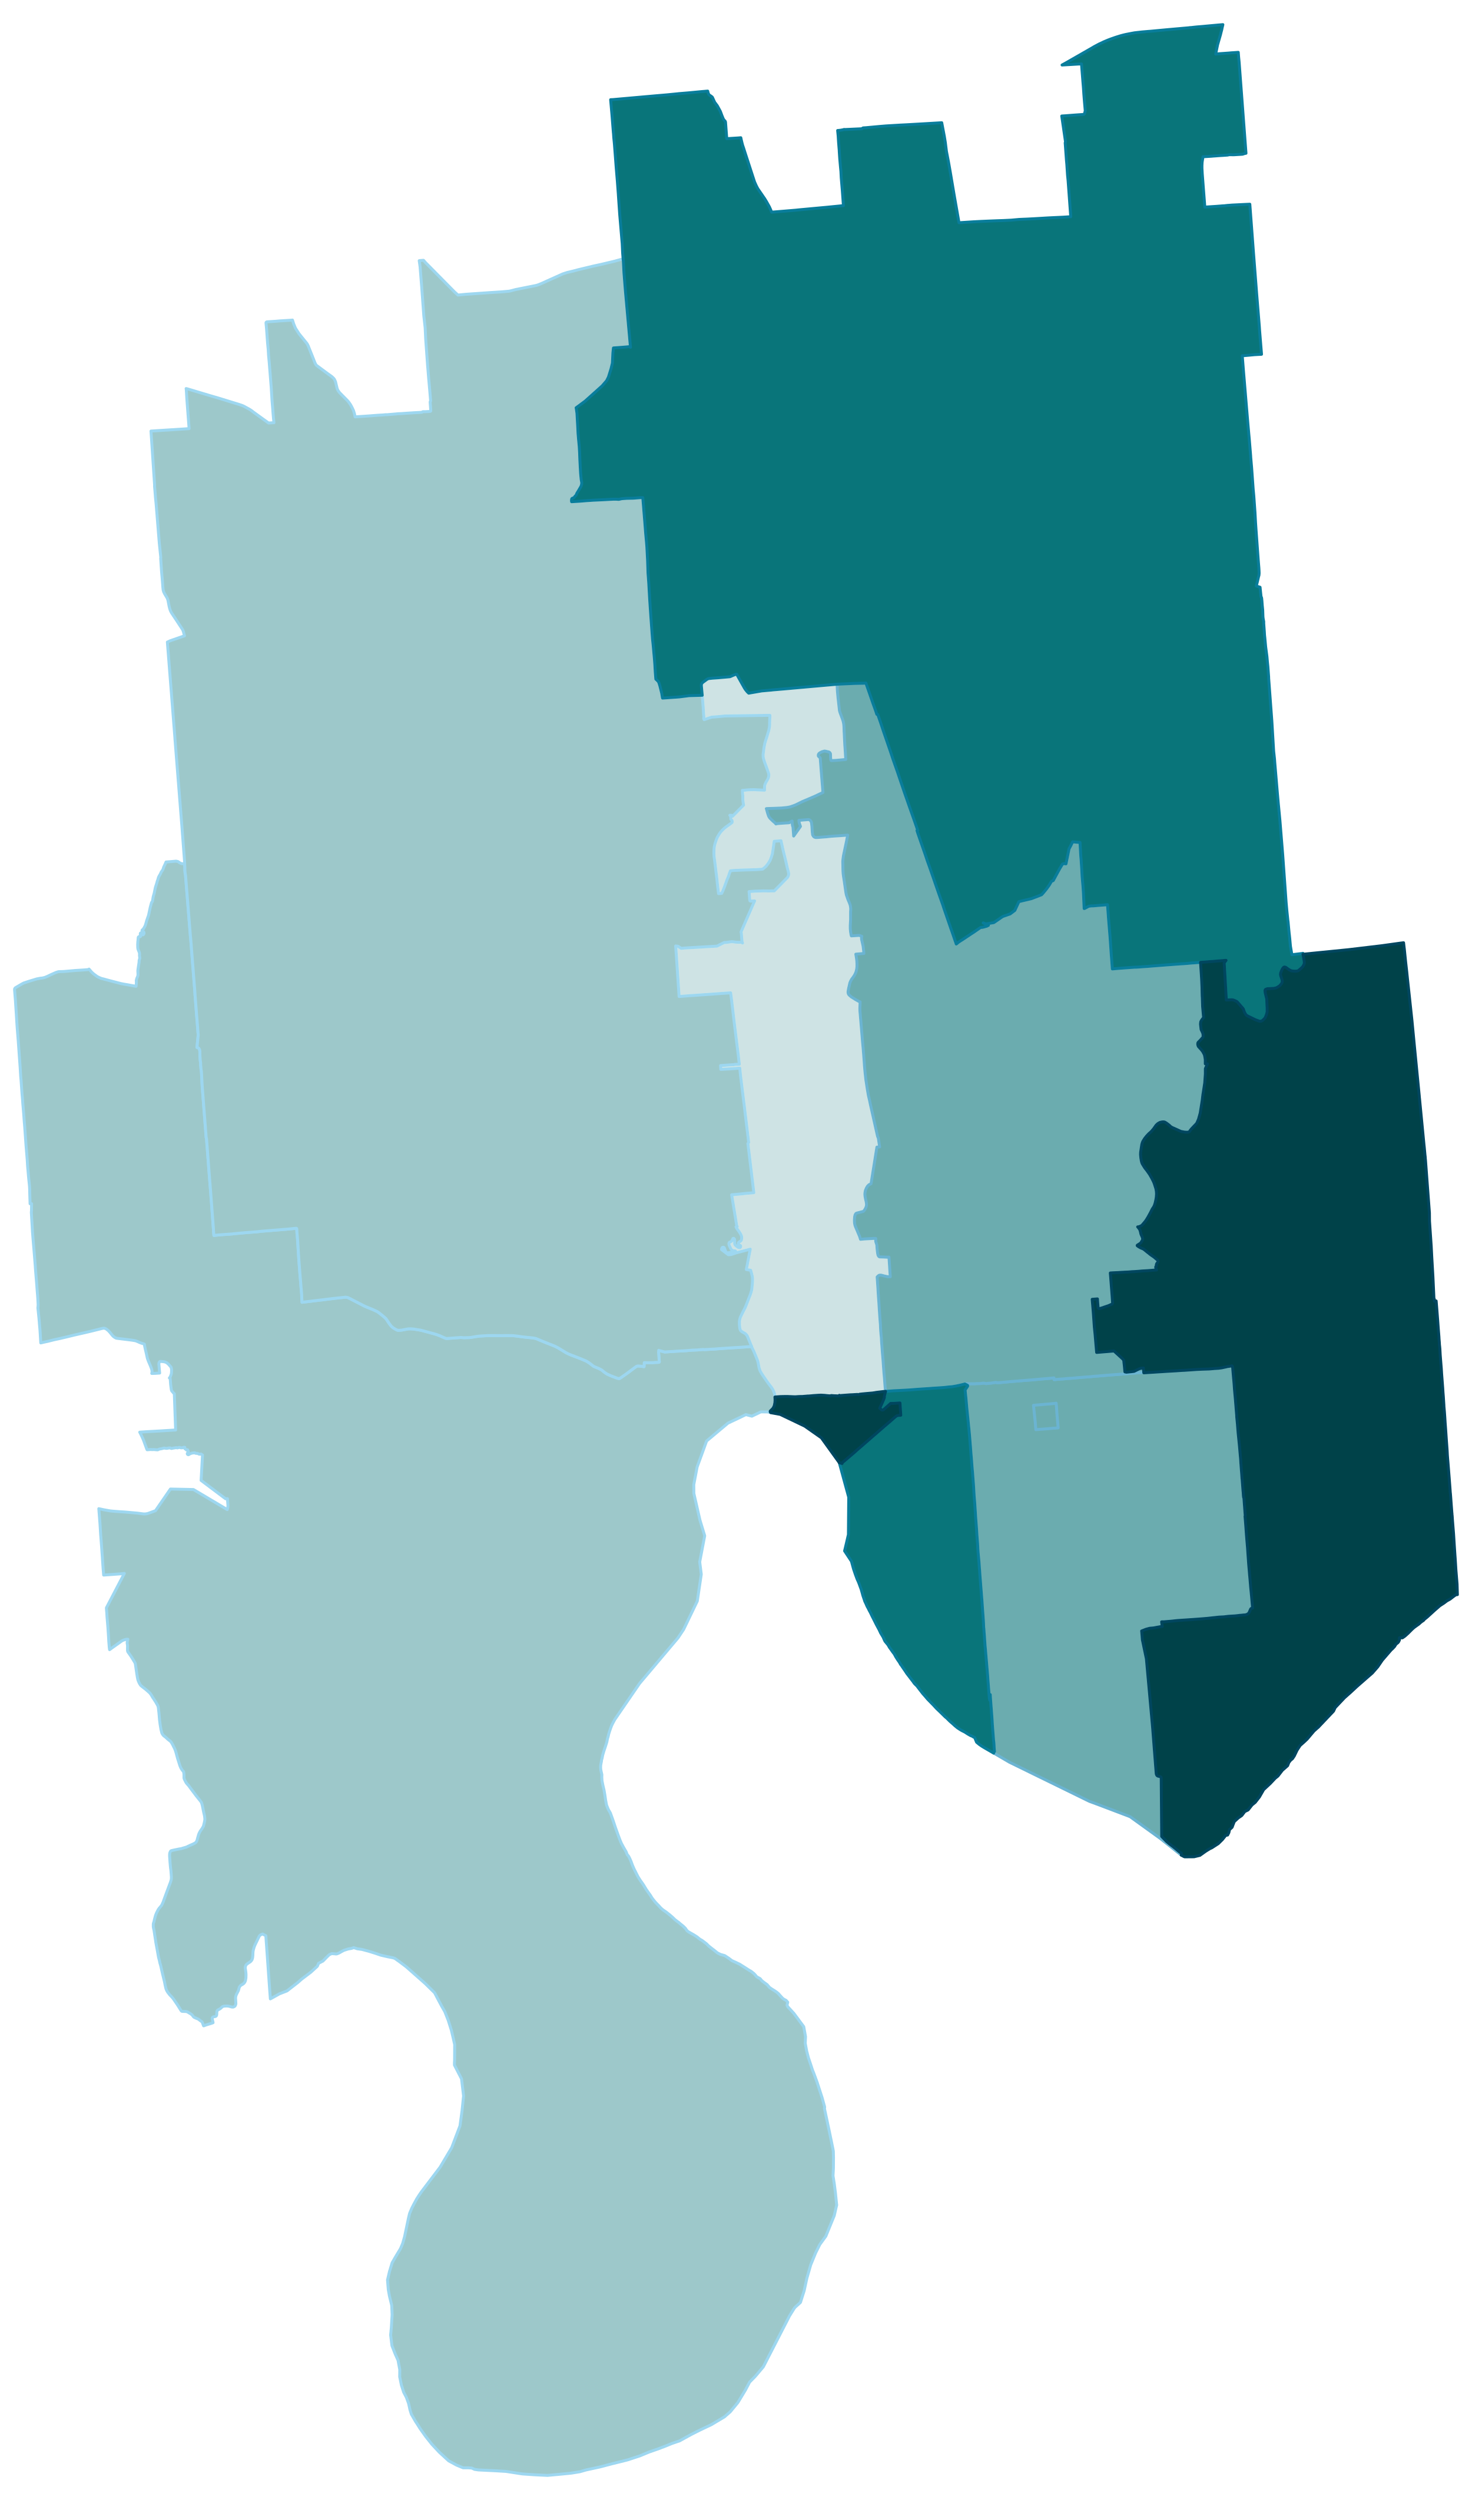 <svg width="384" height="6.79in" viewBox="0 0 2880 4890" xmlns="http://www.w3.org/2000/svg" xmlns:xlink="http://www.w3.org/1999/xlink"><path fill="#fff" d="M0 0h2880v4890H0z"/><defs><path id="a" d="M2070.48 2793.11l-7.49.61-3.21.15-1.22.15-5.5.46-1.68.16-5.96.45-3.52.31-4.12.3h-.61l-10.4.92-1.07-13.9-3.51-33.78 33.77-2.9 1.53-.15 4.74-.46 4.28-.61.76 8.4.92 13.76 1.07 12.22 1.22 13.91z" stroke-linejoin="round"/></defs><use xlink:href="#a" fill="#cee3e4" stroke="#cef5f5" stroke-width="5.76"/><defs><path id="b" d="M1679.86 2728.01h-1.22l-.92-.31-10.24.61-4.43.16-5.96.46-10.24.76-3.52.31-1.07-.62.16.77h3.36l.61.15-6.42.31-6.11-.31h-1.38l-6.26-.46v.61l-.61.16-.92-.16h-1.07l-.92-.15h-1.07l-5.04-.46-2.45-.3-7.64-.46h-.45l-6.12.3-9.17.62-2.75.3-5.5.46h-1.83l-5.2.46-5.5.46h-2.6l-4.58.15-2.3.15-4.58.31-4.74-.16-6.57-.3h-1.22l-1.68-.15h-4.59l-7.18.15h-1.99l-4.28.3-2.44.16-5.05.46-.15-2.3-.3-3.05-.46-1.68-.61-1.84-1.99-4.73-1.22-2.14-2.14-3.21-6.27-8.25-3.06-4.28-7.03-10.24-2.9-4.43-2.44-4.13-.77-1.83-1.53-4.59-.46-2.44-1.22-6.73-.76-3.21-1.07-3.51-4.74-11.61-2.14-5.2-3.51-7.03-.92-2.44-7.95-19.56-1.07-1.99-1.68-1.99-1.07-1.07-1.07-.91-1.68-.92-4.74-2.75-1.53-1.38-.91-.91-.61-1.68-.62-1.69-.3-2.44-.61-6.11v-5.2l.15-1.68.61-3.06 1.07-3.82 3.82-7.94 5.5-10.7 2.6-6.26 3.36-8.71 3.67-9.33.92-2.44 1.37-4.43.62-2.29.61-2.76.3-3.05.46-5.2.46-4.58.15-4.43v-3.06l-.15-3.06-.46-2.44-1.37-5.5-.77-2.6-.76-3.06-1.07-.3-7.49-1.22 6.11-31.94 1.53-7.95-3.82 1.07-23.54 6.11-10.08 3.37-5.5.3-13.3-10.08.31-1.69.91-1.98.77-.61 1.22-.16h.92l.61.46.76.77 2.29 6.26 1.07 1.99.92.92 1.53.45h2.14l3.36-.76 1.38.15h2.6l1.06.16h1.23l1.68-.46 1.22-.16.31-.15.91-.46.31-.61-.15-1.22-1.07-.31h-1.99l-1.99-.15-2.75-2.14-.91-1.07-3.37-6.87-.15-.46-.46-1.68-.15-1.53.15-1.53.15-.31.46-.76.61-.46 1.69-.61 1.68-1.07.91-.92 1.38-2.9.92-1.68 1.37-.31 1.07.92.46.61.15 1.07.31 3.36-.15 3.82.15 1.07.46 1.23.61 1.07.76.76 3.21 2.6 2.14 1.22 1.68.31.46.15.92-.15.61-.31.3-.31.16-.15.3-1.07v-.92l-.3-1.06-1.84-1.07-1.07-.92-.76-.77-.46-.61v-1.83l.46-1.07.76-.61 3.67-2.45.31-.45.46-.62.45-1.52.31-2.6v-1.84l-.15-1.37-.61-2.14-1.38-2.9-2.44-3.98-4.9-6.87-1.22-2.45-.3-.76 2.29-.61-.77-.46-10.08-61.59 16.81-1.52 12.68-1.38 4.28-.3 5.2-.46 4.43-.46-11.61-96.12 1.52-2.14-3.97-33.01-2.6-21.24-1.53-12.83-7.94-64.34-1.38-13.9-3.21.3-17.57 1.22-16.35.92-.46-7.49 21.85-1.53 3.82-.15 1.99-.46.15-.15 8.87-.31-1.84-16.19-7.95-63.88-4.58-39.12-1.68-13.45-.92-7.03-9.17.62-11 .76-16.81 1.22-25.83 1.84-4.43.3-12.23.77-6.11.45-15.28 1.23-4.13-61.43-1.38-20.33-1.22-17.11 4.74.61 6.27 4.12 4.73-.61 65.11-3.82 6.57-3.36 7.79-3.82h3.21l11.01-1.53h1.52l3.37.46 3.05.46 6.12.3 3.66-.15 1.84.15.91.46.92.92-.61-1.38-.31-.91-.15-2.14-.46-4.13-.76-10.39-.61-2.6 7.94-18.33 18.65-42.49-7.95.46-.61-.15-.61-.46-.15-.76-.31-1.68-.76-10.09-.46-5.5 12.38-.92 10.85-.3 3.67-.16 13.44.16 3.98-.16h5.04l25.83-26.28.76-1.22.77-1.84.61-1.52.15-1.99v-1.53l-.92-4.28-1.68-5.96-2.75-12.38-6.11-25.06-3.52-16.04-13.29 1.07-3.52 24.29-2.59 8.1-1.99 5.05-3.52 5.8-4.43 5.66-3.67 3.21-1.22.76-.61.92-.92.61-2.14.3-10.08.77-26.29.76-19.71.92-5.05.61-1.83 4.74-1.99 6.11-2.9 6.88-4.74 13.14-3.51 8.86-2.14 4.43-3.21.31-2.91.15-2.29-19.25-1.37-13.14-1.23-9.33-1.37-11.76-2.45-18.8-.3-4.58v-5.66l.15-3.21.31-4.12.61-3.52 1.07-4.58 1.98-5.96 1.38-3.82 1.68-3.52 3.67-6.11 2.14-2.9 3.82-4.28 3.36-3.06 2.9-2.44 12.08-8.71.3-.46.31-1.38-.31-2.29-2.44-2.75-.16-4.28-.91-2.44-.77-.92h2.14l1.53.15 1.53 1.84 21.7-21.85-.46-2.14-.76-5.51-.31-3.36v-5.19l-.15-2.91-.31-2.59-.45-7.19 4.89-.3 5.65-.61 5.96-.31h2.75l2.45-.15 3.21.15 5.34.31 13.15.61v-5.96l.15-2.45.46-2.14.76-1.83 1.23-2.75 1.68-2.9 1.83-3.06 1.22-2.75.61-1.83.31-1.84.15-2.44-.15-1.38-.46-2.14-5.04-14.21-2.45-6.42-1.22-3.82-1.37-4.73-.31-2.14-.15-2.3v-3.21l.76-5.8.15-.92.77-6.42 1.68-8.25.76-2.9.92-2.91 1.99-5.96 2.59-8.86 1.23-3.67.76-3.51.92-5.65.15-3.37v-3.21l.46-9.78.15-4.12v-.77l-87.72 1.23-14.21 1.37-12.08.92-14.67 4.89-.91-1.83.3-4.28-.46-3.82-.15-2.3-.76-12.99-1.84-22.46-.15-1.22-1.53-16.96v-2.45l.31-1.22 1.07-1.99 1.22-1.22 6.42-4.74 2.14-1.53 1.83-.91 1.38-.46 7.03-.76 11.15-.77 22.62-1.99 1.38-.3 5.5-2.45 4.28-1.68 2.9-.46 9.63 17.27 5.35 9.48 1.83 2.9 3.21 3.97 1.07 1.23 1.22 1.07 1.07 1.07 25.53-4.44 18.95-1.68 2.44-.3 31.94-2.75 6.42-.61 88.18-7.8-.15 1.22-.15 1.38v.92l.45 9.32 1.07 12.07 2.91 25.98v.61l.46 1.53.76 2.6 5.2 14.05 1.22 4.13.76 4.28.31 2.75.3 5.35.16 6.57.3 4.28.16 4.89.61 11.46.15 3.06.15 2.9.46 5.65.15 2.75.16 2.14 1.07 17.42-18.19 1.68-9.32.46-1.07-.15-.46-.46-.31-1.22-.45-6.11v-3.06l-.16-2.6-.91-1.53-.77-.91-1.68-.92-6.27-1.37-1.98-.31-.61.15-4.44 1.22-4.12 2.14-1.53 1.23-1.07 1.52-.46 1.53.15 1.38.16.91.46.46.45.31.92.92 1.68 1.83 2.14 27.66 3.21 39.73-15.59 7.34-12.38 5.34-12.37 5.2-12.69 6.26-4.28 1.69-6.57 2.29-5.2 1.07-3.97.46-7.64.76-14.06.61-13.91.46-2.14.15.31.77 2.14 7.79 1.68 5.04.76 1.84 1.07 1.68 1.07 1.53 2.14 2.13 3.67 3.52 4.28 3.67 1.68 1.98 2.45-.61 8.86-.76 11.92-.77 2.14-.15 1.07-.3.46-.31 3.82-2.45.92-.3.15 3.06.46 4.89.3 1.52.77 1.84 1.07 13.29.3 4.74 13.3-18.8-.77-2.29-1.22-3.36-.61-2.6-.46-3.67 9.63-.76 8.71-.76 1.38.15 1.07.46 1.22.91.91.92.92 1.38.46 1.22.46 1.68.76 6.72.77 12.08.46 2.59v1.53l1.22 2.29.92 1.23 1.52 1.22 2.75.76 3.82-.15 11.62-.92 4.28-.3 11.77-1.23 16.65-1.06 14.22-1.07-2.3 11.92-5.8 27.35-.31 1.68-.92 6.88-.3 4.43.15 4.73.15 10.7.16 3.67.3 4.43.92 6.57.76 4.74 1.69 11.61 1.68 11.77.61 3.51.76 3.52 1.07 2.9 1.53 4.59 3.67 8.71 1.07 3.21.46 2.29.3 1.83.31 3.36-.31 5.81v15.59l-.3 5.04-.31 6.11v5.96l.46 4.74.15 1.83.31 1.68.61 3.82.61 2.14 14.06-.91h1.68l.92.3 3.82 1.53-.61 2.45v1.52l.15 1.99 2.9 12.99 1.23 10.08.3 4.44-7.18.61-8.56.76 1.38 8.41.61 5.04.3 5.35v5.04l-.46 4.43-.76 3.67-.61 2.44-1.22 3.06-1.99 3.97-1.53 2.3-4.12 5.65-2.14 3.97-.31.92-.61 1.38-.77 3.05-.61 2.91-1.37 5.95-.92 5.35v2.14l.15 1.23.31 1.07.46 1.06 1.07 1.38 1.83 1.68 2.45 2.14 3.21 1.99 4.89 3.05 7.33 4.13 1.07.46h.77l-.46 12.83.15 5.66 1.53 17.57 1.99 23.69 1.37 16.5 1.38 14.98.76 9.47.76 9.78.62 8.56.3 4.89 1.07 12.22 1.38 12.84.61 5.04.3 1.53 2.14 14.21 2.3 13.45 2.44 10.39.92 4.59 2.14 9.62 12.38 55.02.91 2.29.61 1.37 2.6 17.27-5.35.46-11 68.76-.46 2.91-4.12 1.98-2.76 2.75-2.29 3.83-1.98 4.89-.77 4.58-.15 2.75.3 3.51 1.07 5.96 1.07 4.28.62 3.82.15 2.6-.15 1.99-.62 2.14-.91 2.44-2.3 3.98-1.22 1.52-1.22 1.07-1.22.31-11.16 2.9-1.83.77-1.68 2.59-.92 3.82-.46 5.81.15 5.2.31 2.6.61 2.9.76 2.29 8.41 19.87 1.22 4.12.31.61.15.77.92-.16h.91l2.76-.3 3.97-.31 16.2-.91h5.04v5.96l2.14 6.57.46 7.03.61 5.5.46 3.67.76 3.66.61 1.38.46.61.31.61.46.31.61.45.46.31 5.04.15 4.28.16 6.11.3 3.06-.15.92 12.53.76 12.53.92 13.29h-3.82l-1.53-.15-2.91-.61-3.66-.76-3.37-.92-2.59-.61h-2.75l-1.69.46-1.37 1.07-1.99 1.98 1.68 24.15v1.07l.77 12.22.91 12.23.77 12.37.92 13.45.91 12.23.46 5.35.31 7.33.3 5.5.61 6.73.62 6.11.3 6.11.46 6.57.46 5.81.91 12.22 1.07 12.38.92 12.99.92 12.23 1.07 12.07.91 12.38 1.07 11.3v1.07l-4.43.31-1.07.15-12.68 1.53-3.36.61-4.28.61-2.3.16-13.75 1.22-.76.15h-.77l-1.53.15-5.5.61-2.29.77z" stroke-linejoin="round"/></defs><use xlink:href="#b" fill="#cee3e4" stroke="#cef5f5" stroke-width="5.76"/><defs><path id="c" d="M1172.17 4825.97l-25.52 5.5-12.07 3.52-17.12 2.75-19.87 1.98-26.59 2.45-25.21-1.22-24-1.68-31.79-4.89-20.02-1.23-34.08-1.68-7.48-1.07-5.51-2.59-6.41-.46h-10.55l-12.84-5.35-15.28-8.25-18.49-16.97-14.52-15.58-12.38-15.59-10.54-14.82-5.81-9.32-2.9-4.28-8.56-14.83-2.6-8.4-2.75-12.53-4.28-11.77-5.35-10.24-4.43-13.75-3.36-16.35.15-14.06-3.36-18.18-5.35-11.92-6.57-16.66-2.6-20.93 1.37-14.52 1.53-25.06-.76-18.34-4.43-18.18-2.3-12.84-1.52-18.64 3.82-16.36 5.19-17.26 6.42-11.16 9.93-16.5 4.28-10.09 3.82-13.6 5.05-24.14 2.29-10.85 2.45-10.39 4.27-10.09 4.28-8.4 5.35-9.78 4.89-7.64 4.43-6.42 36.53-48.14 22.62-38.05 16.2-42.63 3.97-29.04 3.06-29.64-3.98-33.32-13.44-26.13-.31-.61-.15-.3v-3.37l.3-6.26.16-30.41-3.21-14.21-3.21-13.6-6.12-19.56-6.87-17.27-5.96-10.39-3.52-6.57-10.39-19.72-18.34-18.03-36.68-32.39-8.25-6.27-7.18-5.35-1.84-1.22-5.04-3.67-1.07-.46-1.07-.45-1.07-.31-1.07-.31-1.53-.3-9.32-1.84-12.68-2.9-11.16-3.82-13.3-4.13-12.68-3.36-9.02-1.22-7.03-2.29-3.21 1.22h-.15l-.76.31-6.27 1.07-2.75.76-2.75.92-2.91.91-1.37.62-3.36 1.83-4.89 2.75-3.98 1.68-1.37.31h-.77l-1.98-.16-1.23-.15-5.34-.31-4.74 2.14-4.74 4.59-6.27 6.42-1.37 1.37-.61.31-7.95 4.12-2.44 5.81-12.54 11.46-18.18 13.75-7.49 6.58-21.09 16.35-14.52 5.65-1.53.76-1.83 1.07-14.67 8.1-1.07-14.06-7.8-109.41-6.26-3.36-1.53.46-2.6 1.22-1.37 1.07-1.07 1.38-1.84 3.66-6.42 13.3-1.83 4.58-1.53 5.35-.46 2.14-.3 3.06-.31 6.87-.3 2.75-.46 1.99-.77 2.44-1.83 2.6-1.68 1.53-3.06 1.99-1.99 1.37-1.98 1.53-1.22 1.38-.62 1.22-.76 2.6-.15.91.3 3.52.46 2.44.46 3.52.31 3.97-.16 6.88-.76 4.43-.46 1.83-1.07 2.29-1.38 1.84-1.68 1.53-1.52.91-3.06 1.84-1.22 1.07-1.68 2.44-.62 1.84-.76 3.2-.61 1.84-3.98 7.79-.91 2.75-.46 2.29-.15 1.38.61 10.54-.15 1.68-.46 1.38-.77 1.83-.46.61-1.68 1.07-.91.46-1.07.31-2.6-.15-5.5-1.53-3.37-.46-4.58.15-2.45.31-1.98.76-.77.46-2.29 2.29-2.44 1.84-3.67 1.98-.92.77-.92 1.68-.15.91-.3 5.51-.31 1.37-.46 1.22-.76.77-1.38.61-2.6.46-1.98.61-.61.61-.62.76-.15 1.53.31 1.68 1.22 5.2.15 1.22-.46.15-2.29.92-10.54 3.21-4.89 1.83h-.31l-2.29-6.11-.15-.3-.62-1.23-1.52-1.22-1.84-1.22-3.05-2.45-1.53-.91-2.75-1.07-3.52-1.53-1.68-.92-1.68-1.83-.76-1.07-1.38-1.68-2.6-1.99-4.28-2.44-1.83-1.23-1.38-.46-1.37-.3-7.18-.31-1.07-.15-1.07-.76-.62-.77-6.57-10.54-7.94-11.62-2.91-3.66-4.43-4.59-2.9-3.66-1.07-1.38-1.84-3.06-.76-1.68-.92-2.14-1.53-6.26-1.52-7.8-1.69-6.87-.61-2.6-1.37-5.5-1.07-4.74-2.75-12.07-1.53-5.2-.77-3.82-1.83-7.03-1.99-11.3-3.36-18.19-.46-3.51-1.68-10.7-1.22-8.4-1.22-5.35-.31-2.45v-4.12l.15-1.99.31-1.07.92-2.6.76-3.67 1.99-7.64 1.37-3.66 1.23-2.91 3.05-5.8 1.99-2.75 1.99-2.3 2.59-3.21 1.68-3.51 1.53-3.52.92-2.75 6.42-17.42 5.04-13.44 1.38-3.67.91-2.75.92-3.36.15-1.38.16-3.36-1.07-13.45-.77-5.65-.91-10.24-.77-11.62v-2.9l.15-1.99.31-1.68.61-1.52.77-1.53.45-.46.92-.61 3.21-.77 11.62-2.44 4.73-.77 3.98-1.22 6.72-1.98 1.53-.92 3.67-1.68 8.25-3.67 3.51-1.99 1.38-1.22 1.53-2.75.46-1.37.76-3.06 2.29-7.95 1.07-2.59 1.99-3.82 3.97-5.66.92-1.68 1.07-1.83.61-1.68 1.99-8.41.46-3.36v-1.99l-.62-5.19-1.37-6.12-.61-2.75-1.53-7.64-.76-3.82-1.07-3.82-.77-2.29-1.83-2.6-4.74-5.96-4.43-5.5-.61-.92-8.87-11.76-4.58-6.27-3.21-3.51-1.83-2.45-3.06-5.96-.61-1.68-.31-1.37v-6.73l-.15-1.83-.61-3.67-1.07-1.07-1.07-1.22-1.84-2.6-1.68-3.05-1.53-3.67-4.58-14.52-2.6-9.63-1.68-5.5-1.22-3.21-4.28-8.55-2.29-3.98-.92-1.22-.92-1.07-5.04-3.97-4.28-3.98-3.82-2.9-1.07-1.22-.92-1.07-1.53-2.6-.61-1.99-1.37-5.65-1.53-9.32-.31-2.29-.91-7.03-1.07-12.69-1.23-11-.61-2.75-.76-1.83-3.67-6.42-.76-1.22-1.84-2.75-1.83-2.91-1.53-2.14-2.75-4.73-1.37-1.99-1.84-2.29-1.83-1.68-6.12-5.35-6.41-4.89-3.06-2.6-.61-.76-1.68-2.6-1.38-2.75-1.53-3.67-.46-1.38-.91-4.27-.92-5.51-3.06-20.63-.45-1.98-.77-1.53-3.97-6.57-3.67-5.81-5.81-8.25-.3-.61-.31-1.38-.15-.91V3219l-.77-5.05.16-1.98.76-3.98.46-1.37h-2.9l-2.91.76-3.21 1.07-1.83.77-1.83 1.22-18.5 13.14-4.58 3.36-.61-4.43-.92-11.31-.46-8.4-1.37-20.48-1.68-19.87-.46-7.79-.77-9.47 35.15-67.39-5.96.61-.15.15h-.31l-10.69.76-5.96.46-17.43 1.23-1.07-12.99-3.05-44.01-1.84-23.54-1.07-17.88-2.44-31.48.92.31 1.83.31 6.88 1.52 12.99 2.3 6.42.61 11.92.91 2.75.16 7.33.46 25.52 2.29 6.58.91 5.19.62 3.21-.16 2.91-.46 2.75-.76 5.8-2.14 7.95-2.9 29.19-42.33 45.08.92 66.18 39.27 1.07-4.28.3-3.67-1.07-13.44-3.51.3-47.99-36.06 2.75-49.67-.61-.15-.61-.46-1.38-1.22-.91-.15-.92.3-1.07.15-1.99-.45-1.83-1.07-.77-.16h-1.83l-1.68-.15-1.07-.76-.61-.16-4.74.46-3.51 1.07-1.23.61-2.44 1.53h-.92l-.61-.3-.76-.62-.31-.61v-.91l.15-.31 1.84-3.06-.16-.76-.61-1.37-.3-1.23-.46-.46-.61-.15-.31.31-.61.3h-.46l-.76-1.07-2.14-1.22-.46-.61-.31-.76.31-1.53-1.38-.16-.91.16-2.45.91h-2.9l-.77-.15-1.22-.61h-.92l-1.22.15-1.83.61-1.07.16-1.38-.31-.76-.15-5.96.92-2.75.61h-1.22l-1.23-.77-1.07-.3-3.21.3-1.52.46-1.53.15h-1.38l-3.36-.61-1.07.16-3.36.91-2.14.46-2.29.31-1.84.61-1.83.91-.92.16-7.33-.61-2.91.15-2.29-.15h-1.83l-5.81.45-.77-1.52-6.26-17.12-3.67-8.25-2.75-5.5-1.07-1.99 13.14-.92 11.16-.61 13.75-.76 32.25-1.99-2.6-71.05-.3-.16-.77-.61-3.97-4.74-.31-.76-.61-2.14-1.22-9.47-.77-10.7-.15-1.07-.15-.31-.46-.3-.92-.46 1.38-1.68.76-1.53 1.38-3.97.3-.92.46-5.2v-3.36l-.91-4.12-.77-1.07-2.9-3.36-1.68-1.84-1.99-1.68-1.07-.92-2.45-1.22-2.29-.76-3.67-.46-4.27-.31-.62.16-.45.3-1.07 1.38-.46.76-.16 1.22-.15 1.23.31 3.51 1.22 14.21-9.17.61-6.27.16.46-1.68.16-1.84-.16-1.98-.46-2.3-.3-1.07-2.14-5.65-4.43-10.39-1.38-3.97-.61-2.14-.46-2.3-1.22-5.5-2.29-9.78-1.07-5.04-.46-3.52-.15-.15-.31-.3-5.2-1.53-3.97-1.53-3.67-1.68-3.97-1.53-3.21-.61-2.9-.46-1.99-.3-28.58-3.52-1.37-.3-2.14-1.07-1.23-.77-1.68-1.22-1.37-1.22-1.84-2.14-3.82-4.74-3.05-3.36-.16-.15-3.82-3.06-2.44-1.22-.77-.31-1.22-.15h-1.37l-2.6.46-22.16 5.5-10.39 2.44-22.16 5.05-14.98 3.66-12.38 2.91-12.07 2.59-11.47 2.91-6.41 1.37-7.95 1.84-1.53-24.61-.92-10.39-1.07-12.99-1.37-13.14-.61-5.96-.16-1.07.46-5.65v-1.53l-.76-14.06-1.07-12.83-.92-12.69-2.14-25.36-.91-12.84-1.69-21.09-2.29-27.05-1.22-15.43-1.53-25.83-.76-12.83.3-3.52.16-13.45-1.99.16h-.92l-.76-23.38v-4.89l-.46-7.18-1.38-12.99-.45-4.74-1.84-21.09-.76-12.68-2.29-27.36-2.6-36.37-1.07-12.83-.92-12.84-1.83-21.09-.16-3.51-1.22-13.6-1.83-25.98-.77-8.4-1.07-17.42-1.83-25.37-1.83-25.83-1.99-24.9-.92-12.84-.76-12.68-1.99-30.41-1.68-20.63.15-1.23.46-1.07.46-.45.46-.62 1.98-1.22 9.94-5.81 4.28-2.29 10.54-3.51 15.13-4.59 7.03-1.37 4.28-.46 4.43-1.07.77-.31 4.43-1.83 7.03-3.36 9.02-3.97 3.05-1.07 1.68-.46 1.23-.31 9.62-.3 19.41-1.68 3.21-.31 15.13-.92 9.78-.76 1.53-.46.77-.61 5.04 5.81.76.76 1.07.92 1.23 1.22 3.2 2.44 4.59 3.37 4.28 2.14 3.51 1.52 5.51 1.38 10.08 2.75 22.93 5.96 7.03 1.37 6.57 1.07 4.73.92 11.47 1.99.46-4.13.15-3.97-.15-3.21.45-1.99.61-2.14 1.53-3.66.61-2.14.16-2.14-.31-7.03.31-2.75 2.14-14.37v-2.44l.76-3.06.46-1.22.15-.92-.61-5.19.15-2.75-.3-2.6-2.75-6.88-.46-2.9-.15-6.11.3-5.96.31-2.3.46-5.8.45-.77.77-.61.76-.3.77.3.91.15.31-.3.76-.61.31-.77-.15-1.07-.77-1.52-.15-1.38.15-.92.31-.61.61-.3.76-.16.61.46 1.84 2.91.92.45h.45l.46-.45 1.07-1.84.15-.76-.15-1.22-.15-.92-.61-.77-1.38-.61h-.76l-.61-.45-.31-.77v-.92l.46-.76 1.99-1.53 1.52-2.6 1.84-3.21.92-2.29 1.68-5.65.61-2.45 3.82-10.85 3.36-15.74 2.45-9.16.91-1.38.77-.76.3-1.07.16-1.23 1.22-7.18 1.83-6.42 2.29-11.3.77-2.45 2.14-6.57.76-3.21 1.38-3.67.91-3.51.92-2.14 3.21-5.66 1.38-3.2 2.29-3.21.76-1.23.77-1.68 1.07-3.51 1.68-3.52 1.37-2.9 1.53-3.67 8.1-.61 10.39-.91h1.68l2.76.61 1.07.45 2.44 1.84 2.29 1.22.92.31 1.38.45h1.83l1.07-.15 1.37-.3 1.23-.16-.16 1.07.16 3.21.3 3.21v5.2l.16 2.14.15 2.14.3 2.9.62 3.21.15 1.07.3 3.97.16 1.99.46 5.35.3 4.27 8.25 102.24.46 4.12 8.41 106.97v.46l.15 2.9 3.52 45.24.15 1.37 2.6 32.86-2.45 24.14h.61l.77.31 1.52.91.92.77.77 1.22.61 1.53.46 2.75.15 8.86.61 9.02.31 2.14.45 2.9v3.51l.31 3.06.46 5.96.76 4.43 1.53 28.58 7.79 100.55.62 1.53 4.27 56.23 2.91 36.83.15 1.99.46 5.34 5.81 77.33v2.44l.91 9.63 1.07-.15 8.41-.92 25.22-1.83 14.97-1.53 10.55-.92 25.06-1.99 7.79-.91 47.23-3.82 10.24-.92 10.24-1.07.61.15.61.31.15.61.46 8.86 1.22 13.76 1.53 25.21 1.07 15.59 1.68 21.7 3.67 44.16.15 6.27.46 8.09 16.96-1.98 2.3-.31 18.03-2.14 2.9-.3 6.88-.92 14.06-1.68 9.32-1.07 15.13-1.53.46.15 2.6.31 1.38.46 3.82 1.83 2.9 1.53 25.22 12.99 5.96 2.6 2.29.91.76.31 1.53.61 7.8 3.21 2.9 1.38 4.28 1.98 2.9 2.14 6.88 5.35 4.43 3.82 2.14 1.99 2.14 2.75 2.45 3.82 3.05 4.43 2.29 2.9 1.23 1.53 2.14 1.83 1.37 1.23 4.43 2.59 1.99 1.07 2.29.92 1.38.15h1.98l3.83-.3 6.72-1.22 1.53-.31 5.19-.92 4.59-.15 6.11.46 13.6 2.14 24.91 6.72 3.21.92 3.98 1.22 5.96 2.29 4.28 1.99 1.83.76 2.75 1.23 2.9 1.07 1.38.15 1.68-.15 25.22-1.84 3.21.16 3.21.3h1.68l3.36-.15 5.96-.15 4.28-.46 1.99-.46 2.13-.31 4.28-.76 6.73-.92 2.75-.15 15.13-.92h8.56l18.79.16 7.03-.16 13.61.16 10.54 1.22 6.88 1.07 4.43.46 2.29.3 9.78.92 5.35.61 4.28.76 2.14.61 1.38.62 6.11 2.59 13.14 5.35 11.77 4.59 5.04 2.14.46.3 3.98 1.99 8.1 4.89 8.25 5.04 4.89 2.45 4.74 1.98 6.87 2.6 2.3.92 3.66 1.37 6.88 2.75 10.55 4.44 2.59 1.68 3.06 1.98 7.95 6.12 1.68.91 8.25 3.36 4.28 2.14 2.6 1.53 3.51 3.06 2.45 1.83 3.67 2.45 1.07.45 5.65 2.6 1.38.61 4.43 1.68 2.9 1.07 4.59 1.84 1.22.3 2.9.46 2.45-1.37 6.42-4.43 3.21-2.3 1.98-1.37 4.74-3.52 3.82-2.9 5.04-3.67 3.52-2.75 1.68-1.07 1.07-.76 1.22-.31.92-.15.76-.15 6.12.61 5.5.76.15-4.74.31-3.05h2.75l3.21.15 11.15-.15 3.67-.46 6.11-.15 2.14-.31.31-.61v-.61l-1.38-18.03.31-3.98.92.46 7.03 1.84 3.66.91 3.37-.15 6.11-.46 3.97-.15h1.23l8.71-.76 4.43-.16 4.12-.3h1.38l9.47-.61 11.01-.92 10.85-.46 7.03-.61 3.67-.31 2.44.31 12.99-.77 6.27-.3 9.63-.76 12.99-.92 2.9-.15 11.61-.77 4.44-.3h1.52l15.44-1.07 9.78-.77 2.75-.15 1.99-.15.92 2.44 3.51 7.03 2.14 5.2 4.74 11.61 1.07 3.51.76 3.21 1.22 6.73.46 2.44 1.53 4.59.77 1.83 2.44 4.13 2.9 4.43 7.03 10.24 3.06 4.28 6.27 8.25 2.14 3.21 1.22 2.14 1.99 4.73.61 1.84.46 1.68.3 3.05.15 2.3.16 2.29.15 3.82-.31 4.89-.3 1.37-.61 3.06-.31 1.68-.46.77-1.22 2.75-.92 1.37-.76.92-1.68 1.68-1.53 1.53-1.22 1.22-.31 1.07.31 1.07.76 1.07-5.96-1.38-13.45-.15-3.97 1.99-13.45 6.41-11.77-3.05-9.47 4.58-25.52 12.08-41.88 34.99-9.47 26.13-9.02 24.6-6.57 34.54.15 17.27 11.92 52.11 9.32 30.71-9.78 51.19 3.06 24.15-7.8 52.41-26.74 55.47-11 16.51-75.19 89.09-48.6 70.75-4.13 7.64-1.98 4.13-1.53 3.97-2.45 7.03-1.68 5.35-1.37 5.8-1.07 3.36-1.23 6.27-1.98 6.42-1.69 5.19-1.98 5.81-.15.46-2.3 7.79-1.37 6.88-.92 2.9-.31 3.06-.61 2.9-.76 4.43-.15 4.13.15 3.21.61 3.51 1.68 7.49-.15 5.04.46 7.34 1.98 9.63 1.99 8.4 1.53 9.02 1.53 10.54 1.83 9.63 3.36 8.25 4.13 7.18 5.2 14.37 4.58 13.75 4.13 11.46 2.44 6.72 3.06 8.1 2.44 5.51 4.13 7.64 4.74 8.09 2.44 6.27 1.07.76 1.68 2.3 2.3 4.58 2.44 5.65 2.45 6.73 2.9 6.72 2.75 5.5 2.29 4.59 3.06 5.96 4.43 7.03 3.67 5.04 2.75 4.13.76 1.22 4.13 6.87 4.43 6.42 3.98 5.5 3.36 5.51 5.81 7.33 4.12 4.43 3.21 3.21 3.82 4.28 4.59 3.97 5.65 3.82 7.03 5.5 5.2 4.44 5.19 5.04 5.35 4.12 2.3 1.53 2.29 2.14 6.11 4.89 4.28 4.13 3.82 5.35 3.06 2.14 10.24 5.8 5.96 3.82 5.65 4.59 4.13 2.29 8.71 6.57 4.43 4.43 6.57 5.2 4.28 3.21 5.96 4.89 6.11 3.05 8.26 2.3 7.94 5.19 6.27 4.74 6.88 3.05 8.1 3.82 8.25 5.2 8.1 5.2 3.97 2.44 1.84.92 5.65 4.43 2.75 2.9 2.75 3.36 3.36 1.99 3.52 1.83 3.21 3.98 3.06 2.44 2.9 2.14 4.28 3.06 4.89 5.65 3.97 2.75 5.2 3.21 4.58 3.06 3.37 2.75 4.12 4.58 4.28 4.74 3.21 2.29 3.67 1.84 3.21 3.66-1.38 5.81 1.53 3.06 11.77 12.83 19.41 26.13 3.51 19.56-.61 12.69 2.75 14.97 3.52 13.6 3.97 11.77 3.97 12.23 2.45 5.96 1.68 4.58 4.74 12.84 5.5 16.96 4.43 13.6 3.06 11.15 1.68 5.96.3 1.99-.45 2.14 8.86 41.41 7.64 36.98.92 5.05.3 12.22-.15 21.39-.76 14.67.91 5.66 1.53 9.93 2.29 17.88.31 3.06 2.14 20.78-.77 2.9-3.97 17.58-16.5 40.34-11.77 16.2-8.25 16.5-9.63 23.53-7.49 26.13-5.35 24.61-3.82 11.92-3.36 10.69-10.24 9.17-.61.77-.77.91-.46.61-.61.92-.91 1.38-7.49 12.07-.61.92-.61 1.37-12.84 24.91-19.11 37.13-18.33 35.61-5.51 6.57-10.08 11.92-11.31 11.61-8.25 15.59-14.68 24.3-15.13 18.33-7.48 6.42-3.37 3.06-26.13 15.58-22.01 10.4-16.96 8.55-23.08 12.69-6.42 2.14-8.09 2.75-12.38 5.04-14.83 5.65-18.03 6.27-17.58 7.33-9.78 3.21-13.29 4.43-4.74 1.23-10.24 2.59-16.2 3.98-19.1 5.04-6.73 1.68z" stroke-linejoin="round"/></defs><use xlink:href="#c" fill="#9dc8ca" stroke="#9dd7f0" stroke-width="5.76"/><defs><path id="d" d="M1223.68 2688.58l-3.21 2.3-6.42 4.43-2.45 1.37-2.9-.46-1.22-.3-4.59-1.84-2.9-1.07-4.43-1.68-1.38-.61-5.65-2.6-1.07-.45-3.67-2.45-2.45-1.83-3.51-3.06-2.6-1.53-4.28-2.14-8.25-3.36-1.68-.91-7.95-6.12-3.06-1.98-2.59-1.68-10.55-4.44-6.88-2.75-3.66-1.37-2.3-.92-6.87-2.6-4.74-1.98-4.89-2.45-8.25-5.04-8.1-4.89-3.98-1.99-.46-.3-5.04-2.14-11.77-4.59-13.14-5.35-6.11-2.59-1.38-.62-2.14-.61-4.28-.76-5.35-.61-9.78-.92-2.29-.3-4.43-.46-6.88-1.07-10.54-1.22-13.61-.16-7.03.16-18.79-.16h-8.56l-15.13.92-2.75.15-6.73.92-4.28.76-2.13.31-1.99.46-4.28.46-5.96.15-3.36.15h-1.68l-3.21-.3-3.21-.16-25.22 1.84-1.68.15-1.38-.15-2.9-1.07-2.75-1.23-1.83-.76-4.28-1.99-5.96-2.29-3.98-1.22-3.21-.92-24.91-6.72-13.6-2.14-6.11-.46-4.59.15-5.19.92-1.53.31-6.72 1.22-3.83.3h-1.98l-1.38-.15-2.29-.92-1.99-1.07-4.43-2.59-1.37-1.23-2.14-1.83-1.23-1.53-2.29-2.9-3.05-4.43-2.45-3.82-2.14-2.75-2.14-1.99-4.43-3.82-6.88-5.35-2.9-2.14-4.28-1.98-2.9-1.38-7.8-3.21-1.53-.61-.76-.31-2.29-.91-5.96-2.6-25.22-12.99-2.9-1.53-3.82-1.83-1.38-.46-2.6-.31-.46-.15-15.13 1.53-9.32 1.07-14.06 1.68-6.88.92-2.9.3-18.03 2.14-2.3.31-16.96 1.98-.46-8.09-.15-6.27-3.67-44.16-1.68-21.7-1.07-15.59-1.53-25.21-1.22-13.76-.46-8.86-.15-.61-.61-.31-.61-.15-10.24 1.07-10.24.92-47.23 3.82-7.79.91-25.06 1.99-10.55.92-14.97 1.53-25.22 1.83-8.41.92-1.07.15-.91-9.63v-2.44l-5.81-77.33-.46-5.34-.15-1.99-2.91-36.83-4.27-56.23-.62-1.53-7.79-100.55-1.53-28.58-.76-4.43-.46-5.96-.31-3.06v-3.51l-.45-2.9-.31-2.14-.61-9.02-.15-8.86-.46-2.75-.61-1.53-.77-1.22-.92-.77-1.52-.91-.77-.31h-.61l2.45-24.14-2.6-32.86-.15-1.37-3.52-45.24-.15-2.9v-.46l-8.41-106.97-.46-4.12-8.25-102.24-.3-4.27-.46-5.35-.16-1.99-.3-3.97-.15-1.07-.62-3.21-.3-2.9-.15-2.14-.16-2.14v-5.2l-.3-3.21-.16-3.21.16-1.07-4.59-60.36-.46-5.96-.15-2.29-13.91-175.12v-1.07l-14.82-188.11 1.53-.62 3.36-1.68 28.58-9.93-1.99-7.79-1.37-3.82-7.8-11.92-3.97-6.11-9.93-14.83-1.84-3.36-.92-2.14-1.22-3.82-.92-3.67-2.29-11.76-.91-3.06-1.07-2.29-4.44-7.34-1.68-3.36-.3-.61-.92-3.06-.31-2.14-.45-4.12-.62-8.86-1.98-22.62-1.53-23.08-.15-1.68.3-1.52-2.9-27.66-6.27-77.33-1.22-12.07-1.07-13.29-.76-8.56v-4.13l-7.03-104.52 74.58-4.74-.31-4.74-1.68-22-2.29-30.26-1.23-19.86-.3-1.53 2.14.46 43.86 13.14 16.81 4.89 27.36 8.4 12.99 3.98 7.18 2.44 3.21 1.53 10.08 5.5 2.91 1.84 2.44 1.68 2.45 1.98 20.32 14.67 9.63 6.88 1.68-.15 8.87-.46-.92-8.25-.92-10.7-.61-8.41-1.37-16.35-1.53-25.06-3.98-49.81-1.22-12.69-.76-12.53-1.22-12.53-1.84-25.37-.61-7.02-.61-6.42.15-.92.46-.61.15-.15.92-.46 18.34-1.23 7.03-.61 21.85-1.37 2.91-.31 2.29 7.34 1.99 4.89 1.37 3.21.77 1.37 3.66 5.66 2.6 4.12 10.24 12.69 4.74 5.8 1.07 1.53.76 1.38 1.07 1.98 8.41 20.94 5.19 13.14 1.53 2.9.77 1.07.61.61.91.77 8.71 6.42 11.77 8.71 8.56 6.11 2.9 2.75 1.53 1.68.77 1.22 1.37 2.91.61 1.37 2.3 9.63.76 3.06.61 1.98.61 1.22.77 1.53 2.9 3.98L679 783.01l2.45 2.75 1.07 1.38 3.06 4.43 1.37 2.44 2.14 4.13 2.45 5.2 1.83 6.11 1.22 5.96 25.52-1.68 20.18-1.53 8.25-.46 6.57-.61 1.53.15 17.88-1.53 4.13-.45 4.89-.16 10.85-.76 16.66-1.07 14.21-.77 1.07-.91 1.37-.31h4.44l8.86-.46.92-.3.3-.15.31-.46.15-.46-.76-10.7-.46-5.81v-.76l.3-.92.62-.91-1.69-20.48-2.29-25.67-1.53-18.95-.15-.61v-.46l-3.97-54.71-1.07-22.46-2.6-23.08-4.28-58.07-3.06-38.2-.61-4.43-1.07-7.33.61-.16 7.8-.61 4.43 5.04 5.5 5.51 50.28 50.88 7.18 6.57 15.9-1.53 45.69-3.2 23.84-1.53 13.76-1.22 2.29-.31 11.77-3.06 39.89-7.94 4.43-1.38 9.01-3.82 13.45-6.11 24.91-11.16 5.05-1.68 4.28-1.37 10.54-2.45 9.78-2.6 29.8-7.18 14.22-3.05 28.42-6.73 11.31-3.21 2.75-.61 2.14-.3.46 3.66 1.22 23.38 2.75 34.54 9.94 110.94-1.23-.76-1.52-.31-12.23 1.07-18.34 1.38-1.07 10.08-.92 19.41-2.75 11.31-5.04 16.2-3.52 7.03-8.86 10.23-33.32 29.8-17.57 12.99.31 1.22 1.37 9.48 1.53 26.89.61 12.69 1.07 12.53 1.22 12.68.77 13.14.46 12.99 1.37 25.67 1.22 12.84 1.07 5.96-.15 3.51-.61 1.84-.46 1.83-4.58 7.95-3.67 5.96-1.38 3.36-.61.92-1.22 1.07-1.38 1.68-.76 1.22-.46.46-3.06 1.07-.91.61-.46 1.07-.31 2.14.16 2.9 15.28-.91 13.29-1.07 13.76-.92 22.62-1.07 16.5-.92h6.11l4.44.31h.46l3.97-.92 2.44-.46 9.02-.61 12.99-.3 13.75-1.07h4.74l3.98 48.59 1.68 21.55 1.53 16.5.76 9.17 1.37 25.52.46 12.84.46 13.6 1.38 18.49 1.83 32.09.77 11.61.45 6.72 1.38 19.72 2.14 29.34.76 9.93 1.38 13.14 2.44 27.05.92 12.38.76 13.29 1.07 13.45 3.21 3.06 1.68 1.83.92 1.68.92 2.75 1.22 3.97 3.52 14.22 1.37 8.4.31 1.22 32.7-2.29 18.95-2.44 25.98-.77 1.84 22.46.76 12.99.15 2.3.46 3.82-.3 4.28.91 1.83 14.67-4.89 12.08-.92 14.21-1.37 87.72-1.23v.77l-.15 4.12-.46 9.78v3.21l-.15 3.37-.92 5.65-.76 3.51-1.23 3.67-2.59 8.86-1.99 5.96-.92 2.91-.76 2.9-1.68 8.25-.77 6.42-.15.92-.76 5.8v3.21l.15 2.3.31 2.14 1.37 4.73 1.22 3.82 2.45 6.42 5.04 14.21.46 2.14.15 1.38-.15 2.44-.31 1.84-.61 1.83-1.22 2.75-1.83 3.06-1.68 2.9-1.23 2.75-.76 1.83-.46 2.14-.15 2.45v5.96l-13.15-.61-5.34-.31-3.21-.15-2.45.15h-2.75l-5.96.31-5.65.61-4.89.3.45 7.19.31 2.59.15 2.91v5.19l.31 3.36.76 5.51.46 2.14-21.7 21.85-1.53-1.84-1.53-.15H1428l.77.92.91 2.44.16 4.28 2.44 2.75.31 2.29-.31 1.38-.3.46-12.08 8.71-2.9 2.44-3.36 3.06-3.82 4.28-2.14 2.9-3.67 6.11-1.68 3.52-1.38 3.82-1.98 5.96-1.07 4.58-.61 3.52-.31 4.12-.15 3.21v5.66l.3 4.58 2.45 18.8 1.37 11.76 1.23 9.33 1.37 13.14 2.29 19.25 2.91-.15 3.21-.31 2.14-4.43 3.51-8.86 4.74-13.14 2.9-6.88 1.99-6.11 1.83-4.74 5.05-.61 19.71-.92 26.29-.76 10.08-.77 2.14-.3.92-.61.61-.92 1.22-.76 3.67-3.21 4.43-5.66 3.52-5.8 1.99-5.05 2.59-8.1 3.52-24.29 13.29-1.07 3.52 16.04 6.11 25.06 2.75 12.38 1.68 5.96.92 4.28v1.53l-.15 1.99-.61 1.52-.77 1.84-.76 1.22-25.83 26.28h-5.04l-3.98.16-13.44-.16-3.67.16-10.85.3-12.38.92.46 5.5.76 10.09.31 1.68.15.76.61.46.61.15 7.95-.46-18.65 42.49-7.94 18.33.61 2.6.76 10.39.46 4.13.15 2.14.31.91.61 1.38-.92-.92-.91-.46-1.84-.15-3.66.15-6.12-.3-3.05-.46-3.37-.46h-1.52l-11.01 1.53h-3.21l-7.79 3.82-6.57 3.36-65.11 3.82-4.73.61-6.27-4.12-4.74-.61 1.22 17.11 1.38 20.33 4.13 61.43 15.28-1.23 6.11-.45 12.23-.77 4.43-.3 25.83-1.84 16.81-1.22 11-.76 9.17-.62.92 7.03 1.68 13.45 4.58 39.12 7.95 63.88 1.84 16.19-8.87.31-.15.15-1.99.46-3.82.15-21.85 1.53.46 7.49 16.35-.92 17.57-1.22 3.21-.3 1.38 13.9 7.94 64.34 1.53 12.83 2.6 21.24 3.97 33.01-1.52 2.14 11.61 96.12-4.43.46-5.2.46-4.28.3-12.68 1.38-16.81 1.52 10.08 61.59.77.46-2.29.61.3.76 1.22 2.45 4.9 6.87 2.44 3.98 1.38 2.9.61 2.14.15 1.37v1.84l-.31 2.6-.45 1.52-.46.62-.31.45-3.67 2.45-.76.61-.46 1.07v1.83l.46.61.76.77 1.07.92 1.84 1.07.3 1.06v.92l-.3 1.07-.16.15-.3.31-.61.31-.92.15-.46-.15-1.68-.31-2.14-1.22-3.21-2.6-.76-.76-.61-1.07-.46-1.23-.15-1.07.15-3.82-.31-3.36-.15-1.07-.46-.61-1.07-.92-1.37.31-.92 1.68-1.38 2.9-.91.92-1.68 1.07-1.69.61-.61.46-.46.76-.15.31-.15 1.53.15 1.53.46 1.68.15.46 3.37 6.87.91 1.07 2.75 2.14 1.99.15h1.99l1.07.31.15 1.22-.31.61-.91.46-.31.15-1.22.16-1.68.46h-1.23l-1.06-.16h-2.6l-1.38-.15-3.36.76h-2.14l-1.53-.45-.92-.92-1.07-1.99-2.29-6.26-.76-.77-.61-.46h-.92l-1.22.16-.77.61-.91 1.98-.31 1.69 13.3 10.08 5.5-.3 10.08-3.37 23.54-6.11 3.82-1.07-1.53 7.95-6.11 31.94 7.49 1.22 1.07.3.76 3.06.77 2.6 1.37 5.5.46 2.44.15 3.06v3.06l-.15 4.43-.46 4.58-.46 5.2-.3 3.05-.61 2.76-.62 2.29-1.37 4.43-.92 2.44-3.67 9.33-3.36 8.71-2.6 6.26-5.5 10.7-3.82 7.94-1.07 3.82-.61 3.06-.15 1.68v5.2l.61 6.11.3 2.44.62 1.69.61 1.68.91.91 1.53 1.38 4.74 2.75 1.68.92 1.07.91 1.07 1.07 1.68 1.99 1.07 1.99 7.95 19.56-1.99.15-2.75.15-9.78.77-15.44 1.07h-1.52l-4.44.3-11.61.77-2.9.15-12.99.92-9.63.76-6.27.3-12.99.77-2.44-.31-3.67.31-7.03.61-10.85.46-11.01.92-9.47.61h-1.38l-4.12.3-4.43.16-8.71.76h-1.23l-3.97.15-6.11.46-3.37.15-3.66-.91-7.03-1.84-.92-.46-.31 3.98 1.38 18.03v.61l-.31.61-2.14.31-6.11.15-3.67.46-11.15.15-3.21-.15h-2.75l-.31 3.05-.15 4.74-5.5-.76-6.12-.61-.76.15-.92.15-1.22.31-1.07.76-1.68 1.07-3.52 2.75-5.04 3.67-3.82 2.9-4.74 3.52-1.98 1.37z" stroke-linejoin="round"/></defs><use xlink:href="#d" fill="#9dc8ca" stroke="#9dd7f0" stroke-width="5.76"/><defs><path id="e" d="M2311.34 3628.84l-4.89-3.97-35.61-28.27-59.61-42.95-60.36-22.92-19.72-7.33-155.88-76.26-28.12-16.35-2.9-1.52v-3.21l1.53.15-.61-6.57-.31-6.57-.31-4.28-.61-5.2-2.29-29.64-.76-12.69-2.91-38.5-.46-7.95-.91 11-.77-3.51-2.9-36.53-.61-9.01-4.43-52.11-.46-4.43-1.07-15.13-.16-3.36-.76-8.87-.15-2.75-.15-1.68-.16-2.75-.3-1.98-.16-2.6-.15-4.13-.3-6.57-1.69-22.92-1.07-15.28-1.22-15.59-1.22-15.28-.31-4.43-1.07-12.99-.91-13.45-.16-1.22-.91-12.99-1.84-20.32-.46-6.57-.45-9.33-.92-11.46-.46-6.26-.76-12.08-.92-12.22-.92-12.23-.76-12.22-1.07-15.74-.92-10.39-.61-10.54-.76-12.38-.92-12.08-.92-12.07-1.07-11.92-.91-12.37-1.23-14.52-.76-9.93-.15-2.45-.31-3.21-.46-5.81-.15-1.83-.31-4.28-.61-7.03-1.07-11.61-.3-2.6-1.53-15.59-1.84-17.87-.61-6.12-.91-10.39-.77-8.86-.61-5.35-.92-9.63 4.59-6.87.3-.46v-1.53l-1.68-1.07-3.66-1.83.45-.16 1.07-.3h18.04l1.68-.16 1.53-.15 7.79-.15 3.06-.46.76-.15 1.07-.15h1.07l1.83.15.92.3 2.91.46h.15l2.44-.46 7.19-.61 8.86-1.37 1.68.61 1.53.15 2.44-.15 15.44-1.38 4.59-.46 12.99-1.07 5.96-.45 3.2-.31 7.49-.61 14.37-1.07 8.1-.76 12.07-1.07 11.31-.92 1.38-.15 11-1.07.31 2.14v1.22l12.99-1.07 5.34-.31 6.88-.76 10.24-.61 6.42-.61.76-.16h.92l14.21-1.22 11.31-.76 10.39-1.07 6.73-.46 1.22-.15 18.8-1.53 10.09-.77 12.07-.91 10.39-.92 10.7-.92 9.63-.76 9.47-.76 6.88-.62.15 1.07 21.7-1.37 24-1.53 18.64-1.07 10.85-.76 4.74-.16.92-.15h.76l22.31-1.53 9.48-.46 14.52-.45 10.39-.92 7.64-.46 6.72-.92 1.99-.45 6.42-1.38 1.53-.46 9.32-1.37.31-.16 1.37 1.23.46 3.66.15 2.6 1.53 17.58.15.91.31 3.82.46 5.5.76 10.7 1.84 20.17 2.29 28.42.15.92.15 4.43 1.53 15.59v.92l.16 1.52 1.07 13.45 1.07 10.39 1.52 15.28 1.07 12.38 1.23 13.45.45 8.1.16.61v.76l.46 6.42.91 11.46.77 10.7.15.46 1.83 23.84.16.91.45 6.42v.46l.46 4.28.61 1.07.46 6.57 1.99 26.59.15.92v.61l-.46.91 1.23 15.13.46 6.27.76 10.39.31 4.43.91 11.31.31 3.51.91 10.4.77 11.46 1.53 21.24 1.07 12.22.76 9.32.31 2.6v.46l1.37 15.59.31 4.12.91 9.02.77 8.1 1.83 20.47.31 3.67-2.91.92-.45.46-.62.91-2.29 5.35-.91 1.68-.92 1.07-.77.77-.45.3-1.53.92-1.68.61-1.99.46-1.68.15h-1.07l-7.49.77h-.92l-1.83.3-4.28.46-3.06.31-12.37.76-9.02 1.07-9.17.46-24.15 2.6-15.13 1.22-17.11 1.22-25.22 1.68-12.84 1.38-14.67 1.22-1.37-.15-2.14.15 1.22 9.02-.61-.16-16.51 3.06-7.33.61-7.49 1.99-8.41 3.36.31 1.99v1.22l.15 1.22 1.07 13.14.46 1.99 7.34 34.99 12.07 133.1 7.18 91.54.46 1.53.76 1.68 1.84 1.37 2.6.61 2.75.77.76.61.46.92.15 1.07v1.68l.92 112.47 9.47 9.78 5.81 4.89 6.73 5.04 5.35 4.28 2.44 2.14 6.27 5.19.76.46 1.38.46.3 1.37v.77l.15.61-.15.46v.61l-.3.46z" stroke-linejoin="round"/></defs><use xlink:href="#e" fill="#6bacaf" stroke="#6bb4d2" stroke-width="5.76"/><defs><path id="f" d="M2062.99 2793.72l7.49-.61-1.22-13.91-1.07-12.22-.92-13.76-.76-8.4-4.28.61-4.74.46-1.53.15-33.77 2.9 3.51 33.78 1.07 13.9 10.4-.92h.61l4.12-.3 3.52-.31 5.96-.45 1.68-.16 5.5-.46 1.22-.15 3.21-.15z" stroke-linejoin="round"/></defs><use xlink:href="#f" fill="#6bacaf" stroke="#6bb4d2" stroke-width="5.76"/><defs><path id="g" d="M2237.98 2683.54v.76l-6.88.62-9.47.76-9.63.76-10.7.92-10.39.92-12.07.91-10.09.77-18.8 1.53-1.22.15-6.73.46-10.39 1.07-11.31.76-14.21 1.22h-.92l-.76.16-6.42.61-10.24.61-6.88.76-5.34.31-12.99 1.07v-1.22l-.31-2.14-11 1.07-1.38.15-11.31.92-12.07 1.07-8.1.76-14.37 1.07-7.49.61-3.2.31-5.96.45-12.99 1.07-4.59.46-15.44 1.38-2.44.15-1.53-.15-1.68-.61-8.86 1.37-7.19.61-2.44.46h-.15l-2.91-.46-.92-.3-1.83-.15h-1.07l-1.07.15-.76.15-3.06.46-7.79.15-1.53.15-1.68.16h-18.04l-1.07.3-.45.16-.92.3-1.99.46-5.35 1.38-9.47 1.98-4.74.77-1.22.3-8.71.77-8.1.91-15.13 1.07-7.8.46-1.83.15-5.81.46-14.21.92-10.7.76-11.16.92-10.69.61-11.16.61-10.24.46-16.05 1.22v-1.07l-1.07-11.3-.91-12.38-1.07-12.07-.92-12.23-.92-12.99-1.07-12.38-.91-12.22-.46-5.81-.46-6.57-.3-6.11-.62-6.11-.61-6.73-.3-5.5-.31-7.33-.46-5.35-.91-12.23-.92-13.45-.77-12.37-.91-12.23-.77-12.22v-1.07l-1.68-24.15 1.99-1.98 1.37-1.07 1.69-.46h2.75l2.59.61 3.37.92 3.66.76 2.91.61 1.53.15h3.82l-.92-13.29-.76-12.53-.92-12.53-3.06.15-6.11-.3-4.28-.16-5.04-.15-.46-.31-.61-.45-.46-.31-.31-.61-.46-.61-.61-1.38-.76-3.66-.46-3.67-.61-5.5-.46-7.03-2.14-6.57v-5.96h-5.04l-16.2.91-3.97.31-2.76.3h-.91l-.92.16-.15-.77-.31-.61-1.22-4.12-8.41-19.87-.76-2.29-.61-2.9-.31-2.6-.15-5.2.46-5.81.92-3.82 1.68-2.59 1.83-.77 11.16-2.9 1.22-.31 1.22-1.07 1.22-1.52 2.3-3.98.91-2.44.62-2.14.15-1.99-.15-2.6-.62-3.82-1.07-4.28-1.07-5.96-.3-3.51.15-2.75.77-4.58 1.98-4.89 2.29-3.83 2.76-2.75 4.12-1.98.46-2.91 11-68.76 5.35-.46-2.6-17.27-.61-1.37-.91-2.29-12.38-55.02-2.14-9.62-.92-4.59-2.44-10.39-2.3-13.45-2.14-14.21-.3-1.53-.61-5.04-1.38-12.84-1.07-12.22-.3-4.89-.62-8.56-.76-9.78-.76-9.47-1.38-14.98-1.37-16.5-1.99-23.69-1.53-17.57-.15-5.66.46-12.83h-.77l-1.07-.46-7.33-4.13-4.89-3.05-3.21-1.99-2.45-2.14-1.83-1.68-1.07-1.38-.46-1.06-.31-1.07-.15-1.23v-2.14l.92-5.35 1.37-5.95.61-2.91.77-3.05.61-1.38.31-.92 2.14-3.97 4.12-5.65 1.53-2.3 1.99-3.97 1.22-3.06.61-2.44.76-3.67.46-4.43v-5.04l-.3-5.35-.61-5.04-1.38-8.41 8.56-.76 7.18-.61-.3-4.44-1.23-10.08-2.9-12.99-.15-1.99v-1.52l.61-2.45-3.82-1.53-.92-.3h-1.68l-14.06.91-.61-2.14-.61-3.82-.31-1.68-.15-1.83-.46-4.74v-5.96l.31-6.11.3-5.04v-15.59l.31-5.81-.31-3.36-.3-1.83-.46-2.29-1.07-3.21-3.67-8.71-1.53-4.59-1.07-2.9-.76-3.52-.61-3.51-1.68-11.77-1.69-11.61-.76-4.74-.92-6.57-.3-4.43-.16-3.67-.15-10.7-.15-4.73.3-4.43.92-6.88.31-1.68 5.8-27.35 2.3-11.92-14.22 1.07-16.65 1.06-11.77 1.23-4.28.3-11.62.92-3.82.15-2.75-.76-1.52-1.22-.92-1.23-1.22-2.29v-1.53l-.46-2.59-.77-12.08-.76-6.72-.46-1.68-.46-1.22-.92-1.38-.91-.92-1.22-.91-1.07-.46-1.38-.15-8.71.76-9.63.76.46 3.67.61 2.6 1.22 3.36.77 2.29-13.3 18.8-.3-4.74-1.07-13.29-.77-1.84-.3-1.52-.46-4.89-.15-3.06-.92.3-3.82 2.45-.46.31-1.07.3-2.14.15-11.92.77-8.86.76-2.45.61-1.68-1.98-4.28-3.67-3.67-3.52-2.14-2.13-1.07-1.53-1.07-1.68-.76-1.84-1.68-5.04-2.14-7.79-.31-.77 2.14-.15 13.91-.46 14.06-.61 7.64-.76 3.97-.46 5.2-1.07 6.57-2.29 4.28-1.69 12.69-6.26 12.37-5.2 12.38-5.34 15.59-7.34-3.21-39.73-2.14-27.66-1.68-1.83-.92-.92-.45-.31-.46-.46-.16-.91-.15-1.38.46-1.53 1.07-1.52 1.53-1.23 4.12-2.14 4.44-1.22.61-.15 1.98.31 6.27 1.37 1.68.92.77.91.91 1.53.16 2.6v3.06l.45 6.11.31 1.22.46.46 1.07.15 9.32-.46 18.19-1.68-1.07-17.42-.16-2.14-.15-2.75-.46-5.65-.15-2.9-.15-3.06-.61-11.46-.16-4.89-.3-4.28-.16-6.57-.3-5.35-.31-2.75-.76-4.28-1.22-4.13-5.2-14.05-.76-2.6-.46-1.53v-.61l-2.91-25.98-1.07-12.07-.45-9.32v-.92l.15-1.38.15-1.22 34.23-1.53 14.37-.3h1.22l2.91-.15 3.21-.16 4.89 13.91 1.83 5.19 2.75 7.95 4.59 13.29 4.89 13.45 2.44 7.34 1.84.46 5.04 14.36 5.96 17.88 12.22 35.45 1.99 5.81 4.28 12.99 9.17 25.98 13.14 38.81 3.98 11.31 7.48 21.39 8.72 24.6 6.26 18.04-1.53.15 1.38 4.43 3.67 10.7 11.61 33.31 3.36 10.09 4.44 12.37 7.18 20.63 2.6 7.49 1.68 4.89 7.18 20.63 7.18 20.17 2.75 8.41 13.45 38.97 1.84 5.19 6.87 19.87.46 1.07 1.22 3.82.77-.62.76-.45 1.99-1.84 2.9-1.98 3.82-2.45 1.07-.61 14.98-9.93 5.5-3.67 1.53-.92 12.38-8.55 2.14-1.38 3.06-.15 2.75-.61 6.42-1.84 2.9-1.53-8.71-3.97-1.53-.76h.46l4.43 2.14 5.35-.92 5.2-.92 5.34-.91 10.09-6.88 2.6-1.83 4.74-3.21 3.05-1.07 11.46-3.98 9.17-6.87 7.95-17.12 6.73-1.68 17.57-4.13 15.59-5.95 4.58-1.84 2.3-2.44 7.18-8.71 5.5-7.64 4.28-7.34 3.51-1.53 7.19-13.29 5.5-10.09 5.35-8.86 2.9-.92 3.97.46 5.97-29.19 3.51-6.57 1.68-3.36 1.84-3.97 8.09.76 5.05.46h1.37l1.38 25.06.76 8.71 1.23 18.95.76 13.91 1.68 19.25.92 13.45 1.37 29.95 1.23-.31 1.98-1.07 5.35-2.9.77-.3 5.34-.62h2.91l10.54-.91 13.76-1.07 3.82-.31 1.98 27.05 3.06 36.98.77 11.46 1.52 21.7.77 9.93 1.37 18.49 8.41-.76 9.47-.76 18.95-1.38 6.88-.46h2.29l2.91-.15 10.54-.77 9.17-.61 11.01-.91 25.67-1.99 28.73-2.14 3.06-.15 8.4-.61 10.09-.92 4.43-.31 12.69-.91.3 6.72 1.22 18.03.46 7.64.77 16.81.3 12.84.16 4.89.15 1.22.61 18.34 1.53 17.42.46 3.82-3.82 5.04-1.69 3.06-.3 1.53-.15 1.37-.16 2.14.46 4.43.61 5.66.31.91 2.75 5.81.46 1.53.3 1.22.16 2.91v2.13l-.61 1.38-5.35 5.96-3.52 3.51-.61.77-.15.92-.16.3v2.75l.46 1.53.61 1.83 5.66 6.27 2.75 3.51 1.99 3.52 1.07 2.14.61 1.53.91 4.58.62 4.28v8.25h4.28l-4.13 9.47v10.24l-1.22 17.58-3.06 20.02-.46 2.44-1.37 11.61-3.98 25.07-1.68 5.96-.15.91-.31.61-1.07 4.13-.46 1.07-2.9 6.72-.76.92-1.84 2.14-2.14 2.14-2.14 2.29-3.51 3.67-2.6 3.21-.46.76-.76 1.22-.61.61-1.23.62-3.21.45-5.04-.3-7.03-1.38-10.7-4.89-5.65-2.44-2.29-1.22-1.84-1.38-1.68-1.68-3.51-2.75-2.91-2.14-2.59-1.53-1.38-.46-1.83-.15-2.45.15-4.13.92-2.59 1.38-1.84 1.22-.76.76-1.53 1.38-.76.76-4.74 6.73-3.82 4.58-2.14 2.14-3.52 3.05-4.43 4.74-3.97 5.04-3.36 5.51-1.07 2.75-.92 3.21-2.29 15.12-.16 4.44.61 6.72.77 4.58.61 2.91 1.07 3.21 1.22 2.14 2.91 4.73 1.52 2.3 3.37 4.27 5.65 7.95 2.75 4.89.92 1.53 3.21 6.26 1.22 2.6 1.22 3.21 3.06 9.63.92 5.35.15 3.05.15 1.38-.46 6.42-.61 4.12-1.53 7.03-1.22 3.97-.91 2.3-1.38 2.59-.15.31-.61.76-1.53 2.3-3.82 7.64-4.44 8.1-2.59 4.27-2.45 3.67-.15.15-3.52 4.28-3.36 3.82-1.53.92-1.83.92-1.22.46-1.38.61-2.29.15.92.92 1.68 2.29 1.07 1.53.61 1.07.46 1.37.61 1.99.91 4.28.46 1.37 2.3 5.35.45 1.38.31 1.52v1.07l-.15.92-.61 1.38-2.45 4.12-.76.92-1.07.92-2.14 1.37-3.21 1.99-.31.46v.46l1.22 1.06 2.3 1.53 3.36 1.84 4.74 1.98 1.37.77 4.13 3.36 9.17 7.33 6.72 4.59 6.27 5.35.61.61.46.76.3.77.16 1.37-.16.61-.3.61-1.68 1.99-.61.92-.31 1.22-.31.92v1.98l-1.22 2.14.15 1.68.16.46.76 1.99.61 1.83-6.87.46-3.37.31-8.1.61-8.1.46-2.44.15-6.73.61-6.41.46-6.42.3-7.03.62-7.64.3-1.69.15-3.36.16-5.04.3-1.99.16-7.03.3-3.67.15-4.58.31 1.83 23.38 1.53 19.71L2177 2548v1.07l-.3.61-.31.76-.61.46-1.38.76-4.43 1.99-1.98.76-15.9 5.35-1.68.15-.76-.3-.62-.76-.3-.77-.15-1.22-.92-10.39-.31-5.66-10.24.77 1.99 23.68.46 6.12 1.37 19.25.46 6.11 1.23 11.92 1.07 12.23 1.07 12.53.76 8.56.31 3.51 33.31-2.75.61.15.92.61 15.59 14.22 1.53 1.68.61.91.3.77.31.76.15 2.29.77 6.57 1.22 12.84 2.9.61 10.55-1.07 1.07-.15 2.44-.31 1.07-.15 1.22-.61 7.95-3.97 1.84-.77 2.44-.61 4.59-.61.76 7.64z" stroke-linejoin="round"/></defs><use xlink:href="#g" fill="#6bacaf" stroke="#6bb4d2" stroke-width="5.76"/><defs><path id="h" d="M1944.25 3429.27l-8.71-5.05-9.78-5.65-4.74-2.91-4.89-3.36-5.35-4.43-3.67-9.01-2.44-1.07-2.6-1.68-2.91-1.07-5.65-3.21-5.65-3.67-6.12-3.06-3.51-2.14-4.74-3.05-5.2-4.28-3.97-3.67-5.81-5.04-5.96-5.96-3.36-2.75-9.02-8.87-7.79-7.48-5.65-6.12-5.05-5.19-6.57-6.73-5.2-6.11-3.97-4.43-4.89-6.26-3.67-4.74-3.21-4.28-4.12-3.97-1.23-1.38-2.59-3.67-4.13-5.34-3.82-5.05-3.82-4.89-3.52-5.35-4.43-6.41-3.05-4.59-1.38-1.53-2.14-3.97-3.82-5.5-3.36-5.35-3.06-5.65-3.06-3.98-2.75-3.97-3.66-5.04-2.6-4.59-3.52-4.28-2.44-2.9-1.53-3.06-2.14-5.04-3.21-5.35-1.68-2.75-2.9-6.26-5.66-10.55-4.28-8.55-4.12-8.1-3.06-6.42-2.75-5.04-1.68-3.52-1.99-3.51-2.6-5.96-1.98-4.13-1.38-4.28-2.29-6.72-2.14-7.8-1.53-5.34-1.53-3.98-2.14-5.96-.3-.76-1.53-3.82-2.14-4.59-3.67-9.93-3.36-9.93-4.13-15.13-13.45-20.32 3.21-13.45 4.28-18.49.61-73.05-18.49-67.69 1.84.46 1.37.46.61.3.77.15.91.31.31-1.68 4.58-3.67 5.05-4.28 10.24-8.71 4.28-3.67 4.89-4.43 9.78-8.4 9.47-8.25 9.48-8.26 5.8-5.04 3.37-2.75.91-.92 9.17-7.94 5.96-5.2 4.13-3.51 9.32-7.95 6.88-6.11 2.6-1.99 1.07-.61.91-.3 1.38-.31 5.35-.46-.92-12.84-.76-11.15-4.74.31-6.42.45-7.18.16-2.14 1.98-9.02 7.95-2.6 2.29-.91.61h-.61l-.77.16-1.07-.16-4.12-3.51 1.68-3.52 1.98-4.12 4.28-9.94 1.07-3.05.16-.77-.16-1.83 1.07-4.13.31-1.22.15-1.07.31-1.07.45-2.14 16.05-1.22 10.24-.46 11.16-.61 10.69-.61 11.16-.92 10.7-.76 14.21-.92 5.81-.46 1.83-.15 7.8-.46 15.13-1.07 8.1-.91 8.71-.77 1.22-.3 4.74-.77 9.47-1.98 5.35-1.38 1.99-.46.92-.3 3.66 1.83 1.68 1.07v1.53l-.3.46-4.59 6.87.92 9.63.61 5.35.77 8.86.91 10.39.61 6.12 1.84 17.87 1.53 15.59.3 2.6 1.07 11.61.61 7.03.31 4.28.15 1.83.46 5.81.31 3.21.15 2.45.76 9.93 1.23 14.52.91 12.37 1.07 11.92.92 12.07.92 12.08.76 12.38.61 10.54.92 10.39 1.07 15.74.76 12.22.92 12.23.92 12.22.76 12.08.46 6.26.92 11.46.45 9.33.46 6.57 1.84 20.32.91 12.99.16 1.22.91 13.45 1.07 12.99.31 4.43 1.22 15.28 1.22 15.59 1.07 15.28 1.69 22.92.3 6.57.15 4.13.16 2.6.3 1.98.16 2.75.15 1.68.15 2.75.76 8.87.16 3.36 1.07 15.13.46 4.43 4.43 52.11.61 9.01 2.9 36.53.77 3.51.91-11 .46 7.95 2.91 38.5.76 12.69 2.29 29.64.61 5.2.31 4.28.31 6.57.61 6.57-1.53-.15v3.21z" stroke-linejoin="round"/></defs><use xlink:href="#h" fill="#09757a" stroke="#097d9b" stroke-width="5.76"/><defs><path id="i" d="M2475.32 1937.2v1.23l.3 3.36 2.75 11.31.31 1.68.46 11.92.3 5.19v6.88l-.15 1.37-.46 1.69-.76 3.05-1.99 4.74-.76 1.53-.61.76-3.67 3.67-1.68 1.22-2.75.92h-1.38l-1.07-.15-5.65-2.14-1.23-.31-15.74-7.64-1.37-.76-1.38-1.07-1.07-1.07-2.44-4.28-1.07-2.75-.92-2.75-.31-.92-1.52-1.99-9.63-11.15-1.07-1.07-1.07-.77-4.13-1.98-1.83-.61-1.68-.46-2.29-.16-10.24.46v-1.37l-4.13-71.21 3.67-5.05-5.5.46-24.46 1.99-19.86 1.53-12.69.91-4.43.31-10.09.92-8.4.61-3.06.15-28.73 2.14-25.67 1.99-11.01.91-9.17.61-10.54.77-2.91.15h-2.29l-6.88.46-18.95 1.38-9.47.76-8.41.76-1.37-18.49-.77-9.93-1.52-21.7-.77-11.46-3.06-36.98-1.98-27.05-3.82.31-13.76 1.07-10.54.91h-2.91l-5.34.62-.77.3-5.35 2.9-1.98 1.07-1.23.31-1.37-29.95-.92-13.45-1.68-19.25-.76-13.91-1.23-18.95-.76-8.71-1.38-25.06h-1.37l-5.05-.46-8.09-.76-1.84 3.97-1.68 3.36-3.51 6.57-5.97 29.19-3.97-.46-2.9.92-5.35 8.86-5.5 10.09-7.19 13.29-3.51 1.53-4.28 7.34-5.5 7.64-7.18 8.71-2.3 2.44-4.58 1.84-15.59 5.95-17.57 4.13-6.73 1.68-7.95 17.12-9.17 6.87-11.46 3.98-3.05 1.07-4.74 3.21-2.6 1.83-10.09 6.88-5.34.91-5.2.92-5.35.92-4.43-2.14h-.46l1.53.76 8.71 3.97-2.9 1.53-6.42 1.84-2.75.61-3.06.15-2.14 1.38-12.38 8.55-1.53.92-5.5 3.67-14.98 9.93-1.07.61-3.82 2.45-2.9 1.98-1.99 1.84-.76.45-.77.62-1.22-3.82-.46-1.07-6.87-19.87-1.84-5.19-13.45-38.97-2.75-8.41-7.18-20.17-7.18-20.63-1.68-4.89-2.6-7.49-7.18-20.63-4.44-12.37-3.36-10.09-11.61-33.31-3.67-10.7-1.38-4.43 1.53-.15-6.26-18.04-8.72-24.6-7.48-21.39-3.98-11.31-13.14-38.81-9.17-25.98-4.28-12.99-1.99-5.81-12.22-35.45-5.96-17.88-5.04-14.36-1.84-.46-2.44-7.34-4.89-13.45-4.59-13.29-2.75-7.95-1.83-5.19-4.89-13.91-3.21.16-2.91.15h-1.22l-14.37.3-34.23 1.53-88.18 7.8-6.42.61-31.94 2.75-2.44.3-18.95 1.68-25.53 4.44-1.07-1.07-1.22-1.07-1.07-1.23-3.21-3.97-1.83-2.9-5.35-9.48-9.63-17.27-2.9.46-4.28 1.68-5.5 2.45-1.38.3-22.62 1.99-11.15.77-7.03.76-1.38.46-1.83.91-2.14 1.53-6.42 4.74-1.22 1.22-1.07 1.99-.31 1.22v2.45l1.53 16.96.15 1.22-25.98.77-18.95 2.44-32.7 2.29-.31-1.22-1.37-8.4-3.52-14.22-1.22-3.97-.92-2.75-.92-1.68-1.68-1.83-3.21-3.06-1.07-13.45-.76-13.29-.92-12.38-2.44-27.05-1.38-13.14-.76-9.93-2.14-29.34-1.38-19.72-.45-6.72-.77-11.61-1.83-32.09-1.38-18.49-.46-13.6-.46-12.84-1.37-25.52-.76-9.17-1.53-16.5-1.68-21.55-3.98-48.59h-4.74l-13.75 1.07-12.99.3-9.02.61-2.44.46-3.97.92h-.46l-4.44-.31h-6.11l-16.5.92-22.62 1.07-13.76.92-13.29 1.07-15.28.91-.16-2.9.31-2.14.46-1.07.91-.61 3.06-1.07.46-.46.76-1.22 1.38-1.68 1.22-1.07.61-.92 1.38-3.36 3.67-5.96 4.58-7.95.46-1.83.61-1.84.15-3.51-1.07-5.96-1.22-12.84-1.37-25.67-.46-12.99-.77-13.14-1.22-12.68-1.07-12.53-.61-12.69-1.53-26.89-1.37-9.48-.31-1.22 17.57-12.99 33.32-29.8 8.86-10.23 3.52-7.03 5.04-16.2 2.75-11.31.92-19.41 1.07-10.08 18.34-1.38 12.23-1.07 1.52.31 1.23.76-9.94-110.94-2.75-34.54-1.22-23.38-.46-3.66-.92-11.77-.91-18.8-4.89-57.3-2.6-37.9v-.46l-1.99-26.43-2.14-25.22-.92-12.22-2.59-33.77-.46-5.05-.92-8.86-.46-7.18-.3-2.75-2.75-34.39-2.6-29.64 4.28-.15 84.51-7.49 21.55-1.84 21.55-2.13 1.07-.16 18.64-1.53 25.83-2.44 12.53-1.07.31 1.22.3 1.38.46 1.53.76 1.68.62 1.07.91.91 3.67 2.45.92.76 1.07.92.46.92.76 1.68 2.9 6.26.62 1.22.91 1.38 1.22 1.38.31.61 1.83 2.29 1.07 1.68 5.66 10.39 3.21 8.56 2.6 6.26.91 1.38 1.68 1.99.92.76.31.76.45 1.23 2.45 32.39 22.01-1.37 5.5-.46.76 3.67 1.53 6.41 1.22 4.59 2.14 6.26 2.6 8.26 10.39 31.93 4.13 12.69 4.13 12.68 1.22 2.75 2.14 4.74 1.98 3.82 1.07 1.98 13.45 19.57 3.52 5.8 5.65 10.09 3.98 9.01.45 1.38 18.19-1.53 7.8-.61 21.7-1.83 5.8-.62 56.09-5.19 30.87-3.06-1.22-16.96-.92-12.38-2.14-24.91-.61-12.53-.76-7.79-1.53-17.11-.46-6.73-.46-7.03-.15-3.21-.46-5.5-.76-9.47-.61-9.48-.16-2.9-1.07-11h1.23l1.37-.16 2.9-.3 4.44-.77 2.59-.76h.77l.61.15h.46l33.31-1.52.46-.62 1.07-.76.77-.31 5.19-.3 26.44-2.45 13.14-1.07 28.12-1.68 12.38-.61 37.29-2.14 31.18-1.83 5.04 26.59 1.99 12.22 1.68 13.45.46 3.67 4.13 21.39 3.66 20.78 3.06 18.19 4.43 26.13 9.32 53.18 28.73-1.84 14.68-.76 17.88-.76 15.74-.61 9.63-.31 15.58-.76 15.29-1.38 6.72-.31 7.8-.3 14.67-.76 28.57-1.69 28.74-1.37 14.67-.92-3.82-52.26-1.38-18.8-1.07-10.54-1.37-20.78-.77-8.25-2.44-33.78.3-1.22.31-.92-7.34-50.42 7.19-.46 17.88-1.38 17.72-1.22 1.68-1.38 1.53-5.8-1.53-17.27-.45-5.5-.77-9.63-.91-13.45-1.07-12.83-2.6-32.86h-4.28l-33.78 1.99 5.35-2.9 29.8-16.97 1.84-1.07 20.48-11.76 5.5-3.21 9.17-4.89 6.26-2.9 2.75-1.38 5.05-2.14 4.43-1.83 6.11-2.29 5.35-1.84 2.6-.92 7.33-2.29 4.13-1.22 4.74-1.22 3.97-.92 4.74-.92 7.03-1.37 5.2-.92 5.19-.61 4.13-.46 5.5-.61 12.38-1.07 4.28-.3 13.14-1.23 13.14-1.22 8.1-.76 39.74-3.52 3.51-.46h1.53l6.57-.76 4.44-.46 11-.92 31.63-2.9 1.99-.15 5.35-.46 1.22-.15-.15.76-.77 3.21-.15.61-.15.46-.92 4.58-1.53 5.81-.91 3.82-2.45 8.56-3.36 11.76-2.6 12.69-.3 1.37-.31 2.45-.31 1.53 2.6-.31h1.23l2.13-.3 19.72-1.38 4.89-.46 4.89-.3 2.29-.16 6.27-.46.76 9.78.92 9.17 13.45 178.49-1.07.15-.92.15-2.9.92-1.84.61-1.98.15-15.29.92-8.71-.15-3.36.76-8.71.61-2.6.16-2.75.15-25.52 1.83-8.41.46-1.37 7.95-.46 3.21-.31 5.96v5.5l.62 11 5.04 64.95 21.39-1.38 13.91-1.07 2.91-.15 1.37-.15 1.53-.16.61-.15h1.38l1.68-.31h1.22l7.34-.61 24.75-1.22 9.94-.46 7.18 95.36 2.44 31.32.62 8.1 3.05 39.28 5.35 65.7.46 7.03 3.82 46.76-11.16.62-2.59.15-11.31 1.07-12.69 1.07.16 1.68 2.13 26.89 5.81 69.53.92 10.85 2.14 25.22 1.68 18.95.92 10.08 2.75 33.32v1.22l1.83 21.09 3.06 42.32 1.22 13.15 2.29 31.93.31 5.51.76 14.05.92 13.6 4.28 58.68.61 7.8.76 9.17.31 5.35.15 3.82v1.52l-.15 1.53-.15 1.99-.77 2.75-1.98 8.56-2.45 9.78 7.34 2.44 1.98 18.8.77.91.46 2.6.45 4.89.62 8.25.91 9.02.46 13.14.31 3.06 1.22 6.57v3.67l1.22 16.65.31 5.81.61 5.65 1.68 17.88 2.29 17.27.31 2.9.76 8.87.92 8.86 1.53 20.78v2.14l6.26 84.2 3.52 58.68 1.68 15.28.46 6.57 5.19 60.82 1.99 22.31.15 1.23 2.91 30.71 5.35 65.86 4.12 57.31 2.6 36.52.61 6.57.92 10.09 1.83 17.57.46 3.21 1.07 11.92 1.07 11 .46 3.67.61 5.81 1.38 15.12 2.75 16.2.15.46 20.02-2.44 1.53-.31.15 1.83 2.29 12.69.31 2.9v1.84l-.31 1.22-.46 1.37-.61 1.38-.91 1.53-.77 1.37-2.44 2.45-1.84 1.68-3.21 2.75-.91.76-1.07.46-1.23.31-1.22.3-3.21.15-2.9-.15-1.68-.15-1.84-.31-1.68-.45-1.22-.77-1.53-.61-1.53-1.07-2.44-1.68-3.21-2.29-1.99-.61h-1.07l-.76.3-.61.46-1.07 1.07-1.07 1.68-1.22 2.29-1.07 2.6-.92 2.29-.31 1.23-.15 1.07-.15 1.37.3 1.99.31 1.22 2.29 7.03.31 1.53.15.91v1.38l-.46 1.99-.46 1.07-1.37 1.98-1.23 1.53-1.52 1.68-4.13 2.75-3.06 1.38-1.83.46-2.14.45-13.3.77-1.52.61-1.07.46h-.31l-.61.61-.31.46-.15.61-.15.3z" stroke-linejoin="round"/></defs><use xlink:href="#i" fill="#09757a" stroke="#097d9b" stroke-width="5.76"/><defs><path id="j" d="M1647.92 2861.11l-.31 1.68-.91-.31-.77-.15-.61-.3-1.37-.46-1.84-.46-35-48.6-32.7-22.92-47.99-22.92-18.49-3.36-.76-1.07-.31-1.07.31-1.07 1.22-1.22 1.53-1.53 1.68-1.68.76-.92.92-1.37 1.22-2.75.46-.77.31-1.68.61-3.06.3-1.37.31-4.89-.15-3.82-.16-2.29 5.05-.46 2.44-.16 4.28-.3h1.99l7.18-.15h4.59l1.68.15h1.22l6.57.3 4.74.16 4.58-.31 2.3-.15 4.58-.15h2.6l5.5-.46 5.2-.46h1.83l5.5-.46 2.75-.3 9.17-.62 6.12-.3h.45l7.64.46 2.45.3 5.04.46h1.07l.92.15h1.07l.92.16.61-.16v-.61l6.26.46h1.38l6.11.31 6.42-.31-.61-.15h-3.36l-.16-.77 1.07.62 3.52-.31 10.24-.76 5.96-.46 4.43-.16 10.24-.61.92.31h1.22l2.29-.77 5.5-.61 1.53-.15h.77l.76-.15 13.75-1.22 2.3-.16 4.28-.61 3.36-.61 12.68-1.53 1.07-.15 4.43-.31-.45 2.14-.31 1.07-.15 1.07-.31 1.22-1.07 4.13.16 1.83-.16.77-1.07 3.05-4.28 9.94-1.98 4.12-1.68 3.52 4.12 3.51 1.07.16.77-.16h.61l.91-.61 2.6-2.29 9.02-7.95 2.14-1.98 7.18-.16 6.42-.45 4.74-.31.76 11.15.92 12.84-5.35.46-1.38.31-.91.3-1.07.61-2.6 1.99-6.88 6.11-9.32 7.95-4.13 3.51-5.96 5.2-9.17 7.94-.91.92-3.37 2.75-5.8 5.04-9.48 8.26-9.47 8.25-9.78 8.4-4.89 4.43-4.28 3.67-10.24 8.71-5.05 4.28-4.58 3.67z" stroke-linejoin="round"/></defs><use xlink:href="#j" fill="#004249" stroke="#00465f" stroke-width="5.76"/><defs><path id="k" d="M2371.7 3614.17l-4.58 2.14-8.1 5.04-11.16 7.95-11.46 2.75-17.27.15h-.76l-.77-.15-1.07-.46-5.19-2.75.3-.46v-.61l.15-.46-.15-.61v-.77l-.3-1.37-1.38-.46-.76-.46-6.27-5.19-2.44-2.14-5.35-4.28-6.73-5.04-5.81-4.89-9.47-9.78-.92-112.47v-1.68l-.15-1.07-.46-.92-.76-.61-2.75-.77-2.6-.61-1.84-1.37-.76-1.68-.46-1.53-7.18-91.54-12.07-133.1-7.34-34.99-.46-1.99-1.07-13.14-.15-1.22v-1.22l-.31-1.99 8.41-3.36 7.49-1.99 7.33-.61 16.51-3.06.61.16-1.22-9.02 2.14-.15 1.37.15 14.67-1.22 12.84-1.38 25.22-1.68 17.11-1.22 15.13-1.22 24.15-2.6 9.17-.46 9.02-1.07 12.37-.76 3.06-.31 4.28-.46 1.83-.3h.92l7.49-.77h1.07l1.68-.15 1.99-.46 1.68-.61 1.53-.92.45-.3.77-.77.92-1.07.91-1.68 2.29-5.35.62-.91.45-.46 2.91-.92-.31-3.67-1.83-20.47-.77-8.1-.91-9.02-.31-4.12-1.37-15.59v-.46l-.31-2.6-.76-9.32-1.07-12.22-1.53-21.24-.77-11.46-.91-10.4-.31-3.51-.91-11.31-.31-4.43-.76-10.39-.46-6.27-1.23-15.13.46-.91v-.61l-.15-.92-1.99-26.59-.46-6.57-.61-1.07-.46-4.28v-.46l-.45-6.42-.16-.91-1.83-23.84-.15-.46-.77-10.7-.91-11.46-.46-6.42v-.76l-.16-.61-.45-8.1-1.23-13.45-1.07-12.38-1.52-15.28-1.07-10.39-1.07-13.45-.16-1.52v-.92l-1.53-15.59-.15-4.43-.15-.92-2.29-28.42-1.84-20.17-.76-10.7-.46-5.5-.31-3.82-.15-.91-1.53-17.58-.15-2.6-.46-3.66-1.37-1.23-.31.16-9.32 1.37-1.53.46-6.42 1.38-1.99.45-6.72.92-7.64.46-10.39.92-14.52.45-9.48.46-22.31 1.53h-.76l-.92.15-4.74.16-10.85.76-18.64 1.07-24 1.53-21.7 1.37-.15-1.07v-.76l-.76-7.64-4.59.61-2.44.61-1.84.77-7.95 3.97-1.22.61-1.07.15-2.44.31-1.07.15-10.55 1.07-2.9-.61-1.22-12.84-.77-6.57-.15-2.29-.31-.76-.3-.77-.61-.91-1.53-1.68-15.59-14.22-.92-.61-.61-.15-33.31 2.75-.31-3.51-.76-8.56-1.07-12.53-1.07-12.23-1.23-11.92-.46-6.11-1.37-19.25-.46-6.12-1.99-23.68 10.24-.77.31 5.66.92 10.39.15 1.22.3.77.62.76.76.3 1.68-.15 15.9-5.35 1.98-.76 4.43-1.99 1.38-.76.61-.46.31-.76.3-.61V2548l-1.07-14.83-1.53-19.71-1.83-23.38 4.58-.31 3.67-.15 7.03-.3 1.99-.16 5.04-.3 3.36-.16 1.69-.15 7.64-.3 7.03-.62 6.42-.3 6.41-.46 6.73-.61 2.44-.15 8.1-.46 8.1-.61 3.37-.31 6.87-.46-.61-1.83-.76-1.99-.16-.46-.15-1.68 1.22-2.14v-1.98l.31-.92.31-1.22.61-.92 1.68-1.99.3-.61.16-.61-.16-1.37-.3-.77-.46-.76-.61-.61-6.27-5.35-6.72-4.59-9.17-7.33-4.13-3.36-1.37-.77-4.74-1.98-3.36-1.84-2.3-1.53-1.22-1.06v-.46l.31-.46 3.21-1.99 2.14-1.37 1.07-.92.76-.92 2.45-4.12.61-1.38.15-.92v-1.07l-.31-1.52-.45-1.38-2.3-5.35-.46-1.37-.91-4.28-.61-1.99-.46-1.37-.61-1.07-1.07-1.53-1.68-2.29-.92-.92 2.29-.15 1.38-.61 1.22-.46 1.83-.92 1.53-.92 3.36-3.82 3.52-4.28.15-.15 2.45-3.67 2.59-4.27 4.44-8.1 3.82-7.64 1.53-2.3.61-.76.15-.31 1.38-2.59.91-2.3 1.22-3.97 1.53-7.03.61-4.12.46-6.42-.15-1.38-.15-3.05-.92-5.35-3.06-9.63-1.22-3.21-1.22-2.6-3.21-6.26-.92-1.53-2.75-4.89-5.65-7.95-3.37-4.27-1.52-2.3-2.91-4.73-1.22-2.14-1.07-3.21-.61-2.91-.77-4.58-.61-6.72.16-4.44 2.29-15.12.92-3.21 1.07-2.75 3.36-5.51 3.97-5.04 4.43-4.74 3.52-3.05 2.14-2.14 3.82-4.58 4.74-6.73.76-.76 1.53-1.38.76-.76 1.84-1.22 2.59-1.38 4.13-.92 2.45-.15 1.83.15 1.38.46 2.59 1.53 2.91 2.14 3.51 2.75 1.68 1.68 1.84 1.38 2.29 1.22 5.65 2.44 10.7 4.89 7.03 1.38 5.04.3 3.21-.45 1.23-.62.61-.61.76-1.22.46-.76 2.6-3.21 3.51-3.67 2.14-2.29 2.14-2.14 1.84-2.14.76-.92 2.9-6.72.46-1.07 1.07-4.13.31-.61.15-.91 1.68-5.96 3.98-25.07 1.37-11.61.46-2.44 3.06-20.02 1.22-17.58v-10.24l4.13-9.47h-4.28v-8.25l-.62-4.28-.91-4.58-.61-1.53-1.07-2.14-1.99-3.52-2.75-3.51-5.66-6.27-.61-1.83-.46-1.53v-2.75l.16-.3.15-.92.61-.77 3.52-3.51 5.35-5.96.61-1.38v-2.13l-.16-2.91-.3-1.22-.46-1.53-2.75-5.81-.31-.91-.61-5.66-.46-4.43.16-2.14.15-1.37.3-1.53 1.69-3.06 3.82-5.04-.46-3.82-1.53-17.42-.61-18.34-.15-1.22-.16-4.89-.3-12.84-.77-16.81-.46-7.64-1.22-18.03-.3-6.72 19.86-1.53 24.46-1.99 5.5-.46-3.67 5.05 4.13 71.21v1.37l10.24-.46 2.29.16 1.68.46 1.83.61 4.13 1.98 1.07.77 1.07 1.07 9.63 11.15 1.52 1.99.31.92.92 2.75 1.07 2.75 2.44 4.28 1.07 1.07 1.38 1.07 1.37.76 15.74 7.64 1.23.31 5.65 2.14 1.07.15h1.38l2.75-.92 1.68-1.22 3.67-3.67.61-.76.76-1.53 1.99-4.74.76-3.05.46-1.69.15-1.37v-6.88l-.3-5.19-.46-11.92-.31-1.68-2.75-11.31-.3-3.36v-1.23l.15-.3.15-.61.31-.46.61-.61h.31l1.07-.46 1.52-.61 13.3-.77 2.14-.45 1.83-.46 3.06-1.38 4.13-2.75 1.52-1.68 1.23-1.53 1.37-1.98.46-1.07.46-1.99v-1.38l-.15-.91-.31-1.53-2.29-7.03-.31-1.22-.3-1.99.15-1.37.15-1.07.31-1.23.92-2.29 1.07-2.6 1.22-2.29 1.07-1.68 1.07-1.07.61-.46.76-.3h1.07l1.99.61 3.21 2.29 2.44 1.68 1.53 1.07 1.53.61 1.22.77 1.68.45 1.84.31 1.68.15 2.9.15 3.21-.15 1.22-.3 1.23-.31 1.07-.46.91-.76 3.21-2.75 1.84-1.68 2.44-2.45.77-1.37.91-1.53.61-1.38.46-1.37.31-1.22v-1.84l-.31-2.9-2.29-12.69 84.21-8.4 3.36-.31 66.78-7.94 36.22-5.04 6.27-.77 1.22 10.7.16.92 2.59 25.51.16 1.38 2.14 18.95.76 7.49.15 1.22.31 3.21 3.67 33.92 5.19 48.44 5.05 52.57 9.32 95.51.15 2.44.31 2.45 8.71 90.01.61 5.65 1.37 14.67.46 3.82.31 4.74.15.76 7.8 104.07.15 16.19 3.36 48.9 1.07 21.09 2.29 39.12 1.99 42.49.61.45.15.92.31 3.51 3.21-.45 1.37 16.5 1.69 21.85 1.22 16.96 1.22 15.29.15 3.36.61 7.33.31 5.35.15.92.16 1.37.15 1.84.3 2.9.62 11.61.76 9.78.92 11.47.46 5.5.61 10.08 2.14 27.81.61 9.48.61 7.49 1.07 16.35.15 3.51.92 10.24.76 10.7.61 9.93 1.07 14.36 1.23 18.04 1.68 22.92.46 9.01.61 7.95.46 5.2 2.59 32.7 1.53 20.17.46 6.57.31 2.75.3 3.82 1.53 20.63.92 11.92.3 2.9v1.23l.31 2.29.76 10.7 1.99 24.75 1.53 24.15 1.22 18.03.46 6.26 1.37 22.01 2.3 27.96.61 20.63-1.68-.46-1.38.77-.76.76h-.77l-1.68 1.53-2.14 1.53-2.75 2.14-2.9 2.29-6.42 3.51-6.11 4.59-7.8 5.04-5.19 4.59-4.28 3.66-10.24 9.32-5.05 4.59-5.5 4.43-1.68 2.14-.61.31-4.13 2.9-4.43 3.97-4.12 2.91-4.9 3.51-4.43 3.97-3.51 3.52-4.13 4.12-5.96 5.35-4.74 3.36-.76.16-1.83-.16h-1.23l-1.68-.15-.61.15v1.84l.15 2.29-.76 1.53-.61 1.53-1.53 2.14-3.97 3.2-2.75 4.44-3.67 3.97-3.06 2.75-17.27 20.02-9.01 13.14-10.55 12.07-10.39 9.02-19.41 16.96-12.69 11.77-12.22 10.85-18.03 19.1-3.21 6.87-28.28 29.8-1.22 1.38-2.75 2.29-6.11 5.5-13.3 15.74-5.5 5.2-8.25 7.33-5.96 9.17-5.35 11.16-3.52 5.34-3.97 3.37-3.21 4.12-2.45 6.27-10.24 9.01-4.27 5.51-4.44 5.8-5.5 4.43-9.32 9.94-13.14 12.22-8.26 14.37-8.25 10.54-6.11 4.89-7.8 9.93-6.41 3.06-5.96 7.79-6.88 4.74-7.8 7.18-1.98 5.04-2.29 6.12-5.05 4.58-1.22 5.66-2.45 4.89-3.66.61-6.58 8.25-8.09 7.95-12.08 7.79z" stroke-linejoin="round"/></defs><use xlink:href="#k" fill="#004249" stroke="#00465f" stroke-width="5.76"/></svg>